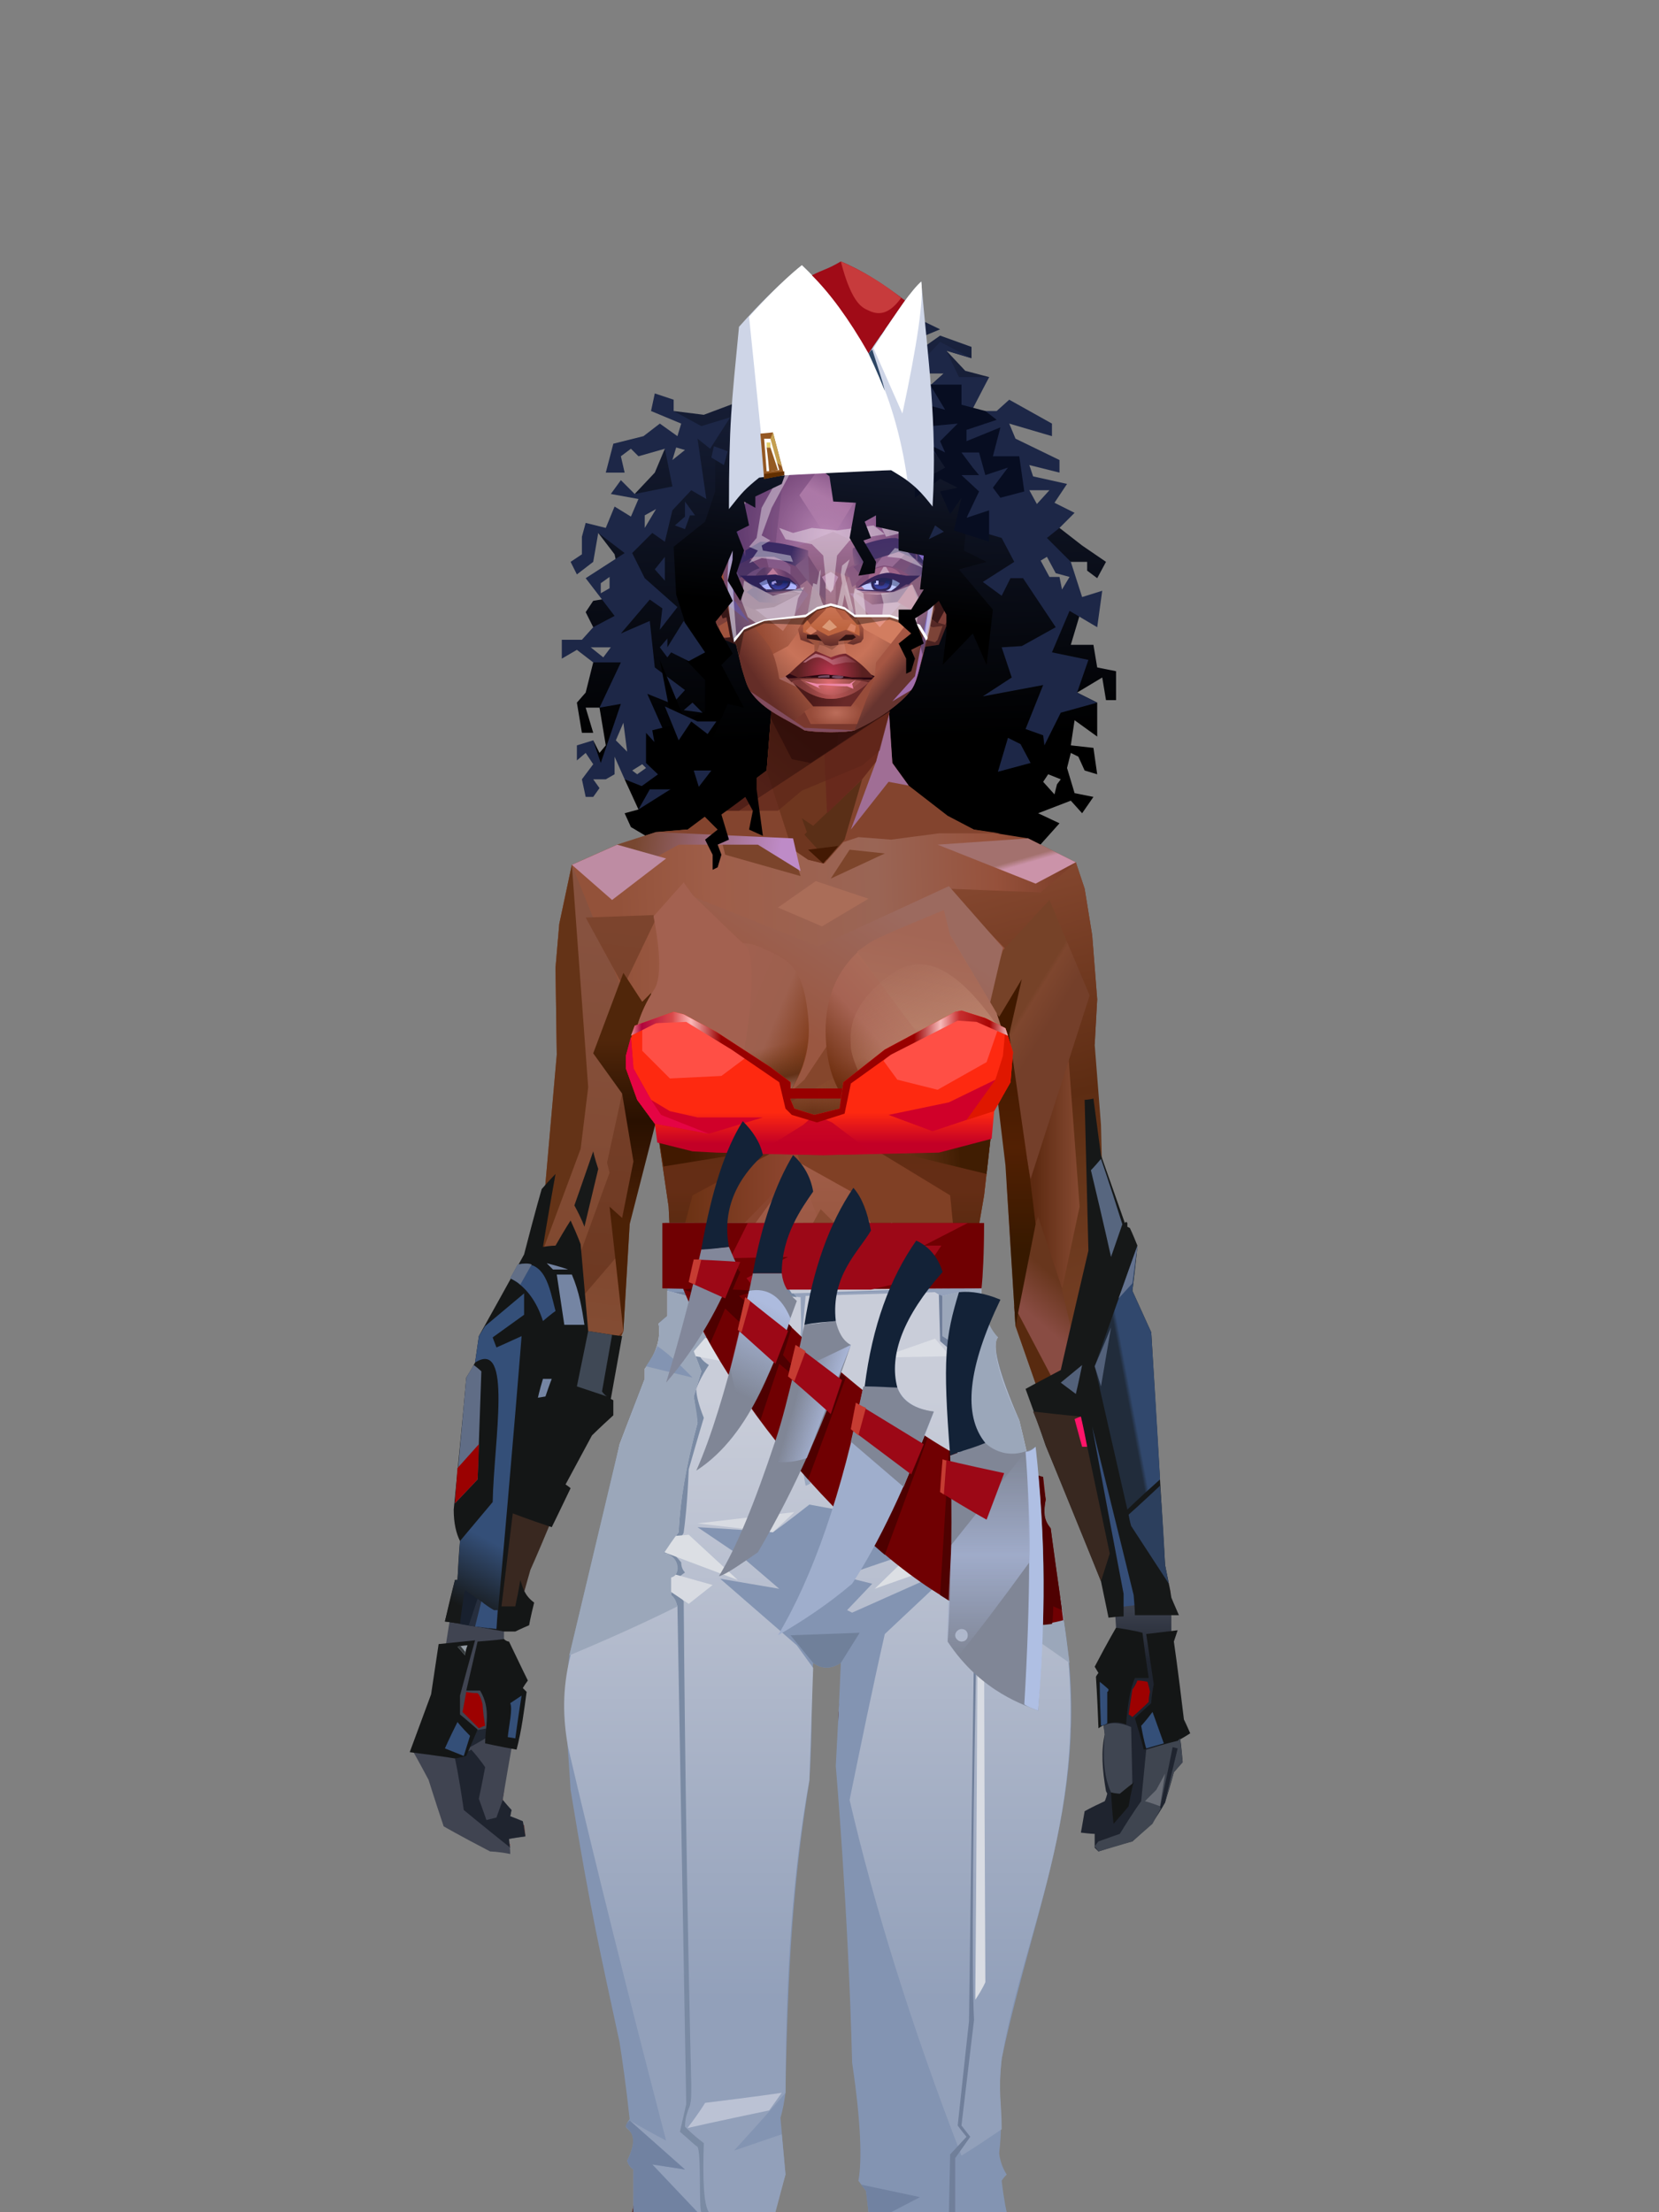 <?xml version="1.0" encoding="UTF-8"?>
<svg xmlns="http://www.w3.org/2000/svg" xmlns:xlink="http://www.w3.org/1999/xlink" width="1320px" height="1760px" viewBox="0 0 1320 1760" version="1.1">
<rect x="0" y="0" width="1320" height="1760" fill="#808080" stroke="none"/>
<defs>




</defs>

<defs>
<linearGradient x1="46%" y1="-4%" x2="48%" y2="80%" id="id-female-5_7_long_fro_back-0">
<stop stop-color="#1d2747" offset="0%">
</stop>
<stop stop-color="#000000" offset="100%">
</stop>
</linearGradient>
</defs>
<path d="M 635 243 L 628 259 L 640 254 L 655 259 L 685 250 L 719 248 L 748 262 L 736 267 L 727 259 L 702 259 L 710 271 L 731 279 L 748 267 L 773 276 L 773 285 L 753 279 L 768 295 L 787 300 L 758 350 L 843 420 L 861 434 L 880 447 L 873 460 L 865 454 L 865 447 L 852 447 L 822 434 L 811 447 L 861 483 L 852 513 L 870 513 L 873 531 L 888 534 L 888 557 L 880 557 L 877 539 L 857 551 L 873 559 L 873 586 L 855 573 L 852 593 L 870 595 L 873 616 L 863 613 L 858 602 L 852 599 L 849 611 L 855 631 L 870 634 L 861 647 L 852 637 L 826 647 L 843 655 L 826 674 L 529 674 L 502 658 L 497 647 L 508 644 L 497 620 L 517 615 L 496 572 L 488 583 L 489 602 L 476 613 L 472 589 L 477 599 L 482 593 L 477 563 L 466 563 L 472 583 L 463 583 L 459 559 L 466 551 L 472 527 L 516 519 L 515 498 L 492 507 L 472 499 L 466 487 L 472 478 L 496 474 L 489 441 L 476 424 L 515 424 L 532 396 L 505 393 L 521 376 L 529 357 L 542 383 L 553 345 L 536 327 L 560 330 L 592 318 L 592 295 L 609 279 L 604 267 L 617 271 L 624 243 L 635 243 Z M 834 616 L 830 622 L 839 632 L 841 624 L 844 620 L 834 616 Z M 751 297 L 730 297 L 741 306 L 751 297 Z M 701 266 L 689 272 L 678 272 L 687 278 L 701 275 L 701 266 Z" fill="url(#id-female-5_7_long_fro_back-0)" id="id-female-5_7_long_fro_back-1">
</path>
<defs>
<linearGradient x1="100%" y1="46%" x2="12%" y2="47%" id="id-female-6.6_base_2-0">
<stop stop-color="#723722" offset="0%">
</stop>
<stop stop-color="#96513b" offset="21%">
</stop>
<stop stop-color="#9a6555" offset="46%">
</stop>
<stop stop-color="#9f5e49" offset="80%">
</stop>
<stop stop-color="#93523a" offset="100%">
</stop>
</linearGradient>
<linearGradient x1="53%" y1="81%" x2="50%" y2="21%" id="id-female-6.6_base_2-1">
<stop stop-color="#7b3f37" offset="0%">
</stop>
<stop stop-color="#7d4538" offset="24%">
</stop>
<stop stop-color="#834b33" offset="100%">
</stop>
</linearGradient>
<linearGradient x1="52%" y1="-4%" x2="46%" y2="70%" id="id-female-6.6_base_2-2">
<stop stop-color="#834239" offset="0%">
</stop>
<stop stop-color="#5c3029" offset="100%">
</stop>
</linearGradient>
<linearGradient x1="46%" y1="43%" x2="15%" y2="43%" id="id-female-6.6_base_2-3">
<stop stop-color="#924833" offset="0%">
</stop>
<stop stop-color="#683011" offset="100%">
</stop>
</linearGradient>
<linearGradient x1="54%" y1="37%" x2="12%" y2="72%" id="id-female-6.6_base_2-4">
<stop stop-color="#1e0404" offset="0%">
</stop>
<stop stop-color="#34100e" offset="100%">
</stop>
</linearGradient>
<linearGradient x1="40%" y1="14%" x2="61%" y2="85%" id="id-female-6.6_base_2-5">
<stop stop-color="#461a1f" offset="0%">
</stop>
<stop stop-color="#5b2f2c" offset="100%">
</stop>
</linearGradient>
<linearGradient x1="27%" y1="47%" x2="91%" y2="49%" id="id-female-6.6_base_2-6">
<stop stop-color="#784730" offset="0%">
</stop>
<stop stop-color="#be8bc7" offset="100%">
</stop>
</linearGradient>
<linearGradient x1="47%" y1="60%" x2="49%" y2="79%" id="id-female-6.6_base_2-7">
<stop stop-color="#7f4235" offset="0%">
</stop>
<stop stop-color="#894241" offset="60%">
</stop>
<stop stop-color="#9b595a" offset="100%">
</stop>
</linearGradient>
<linearGradient x1="29%" y1="56%" x2="69%" y2="53%" id="id-female-6.6_base_2-8">
<stop stop-color="#804733" offset="0%">
</stop>
<stop stop-color="#743a2c" offset="8%">
</stop>
<stop stop-color="#7c3d34" offset="18%">
</stop>
<stop stop-color="#5d2920" offset="38%">
</stop>
<stop stop-color="#5b2725" offset="65%">
</stop>
<stop stop-color="#7e4037" offset="81%">
</stop>
<stop stop-color="#4c1b1f" offset="100%">
</stop>
</linearGradient>
<linearGradient x1="47%" y1="45%" x2="54%" y2="46%" id="id-female-6.6_base_2-9">
<stop stop-color="#7a3932" offset="0%">
</stop>
<stop stop-color="#763b2f" offset="62%">
</stop>
<stop stop-color="#5f2c1f" offset="77%">
</stop>
<stop stop-color="#794634" offset="100%">
</stop>
</linearGradient>
<linearGradient x1="51%" y1="7%" x2="50%" y2="100%" id="id-female-6.6_base_2-10">
<stop stop-color="#763d2d" offset="0%">
</stop>
<stop stop-color="#914e49" offset="75%">
</stop>
<stop stop-color="#7b3c3b" offset="100%">
</stop>
</linearGradient>
<linearGradient x1="51%" y1="11%" x2="49%" y2="93%" id="id-female-6.6_base_2-11">
<stop stop-color="#87523f" offset="0%">
</stop>
<stop stop-color="#80482f" offset="73%">
</stop>
<stop stop-color="#865037" offset="100%">
</stop>
</linearGradient>
<linearGradient x1="51%" y1="-5%" x2="48%" y2="96%" id="id-female-6.6_base_2-12">
<stop stop-color="#7d452e" offset="0%">
</stop>
<stop stop-color="#6c3821" offset="100%">
</stop>
</linearGradient>
<linearGradient x1="50%" y1="19%" x2="50%" y2="69%" id="id-female-6.6_base_2-13">
<stop stop-color="#50260a" offset="0%">
</stop>
<stop stop-color="#291000" offset="45%">
</stop>
<stop stop-color="#4c2106" offset="100%">
</stop>
</linearGradient>
<linearGradient x1="46%" y1="74%" x2="39%" y2="35%" id="id-female-6.6_base_2-14">
<stop stop-color="#492117" offset="0%">
</stop>
<stop stop-color="#64311e" offset="51%">
</stop>
<stop stop-color="#713121" offset="100%">
</stop>
</linearGradient>
<linearGradient x1="46%" y1="16%" x2="49%" y2="82%" id="id-female-6.6_base_2-15">
<stop stop-color="#512416" offset="0%" stop-opacity="0.186">
</stop>
<stop stop-color="#482015" offset="100%">
</stop>
</linearGradient>
<linearGradient x1="41%" y1="19%" x2="50%" y2="100%" id="id-female-6.6_base_2-16">
<stop stop-color="#5b2725" offset="0%">
</stop>
<stop stop-color="#50260a" offset="100%">
</stop>
</linearGradient>
<linearGradient x1="50%" y1="31%" x2="45%" y2="50%" id="id-female-6.6_base_2-17">
<stop stop-color="#68361d" offset="0%">
</stop>
<stop stop-color="#894c43" offset="100%">
</stop>
</linearGradient>
<linearGradient x1="51%" y1="22%" x2="50%" y2="100%" id="id-female-6.6_base_2-18">
<stop stop-color="#5d2126" offset="0%">
</stop>
<stop stop-color="#4f1c21" offset="100%">
</stop>
</linearGradient>
<linearGradient x1="49%" y1="0%" x2="50%" y2="100%" id="id-female-6.6_base_2-19">
<stop stop-color="#7a3f2e" offset="0%">
</stop>
<stop stop-color="#793f35" offset="100%">
</stop>
</linearGradient>
<linearGradient x1="44%" y1="15%" x2="50%" y2="100%" id="id-female-6.6_base_2-20">
<stop stop-color="#5b2c1f" offset="0%">
</stop>
<stop stop-color="#50281d" offset="100%">
</stop>
</linearGradient>
<linearGradient x1="52%" y1="21%" x2="49%" y2="83%" id="id-female-6.6_base_2-21">
<stop stop-color="#7f4534" offset="0%">
</stop>
<stop stop-color="#975549" offset="48%">
</stop>
<stop stop-color="#83453f" offset="100%">
</stop>
</linearGradient>
<linearGradient x1="85%" y1="60%" x2="15%" y2="60%" id="id-female-6.6_base_2-22">
<stop stop-color="#864a32" offset="0%">
</stop>
<stop stop-color="#5d2a11" offset="100%">
</stop>
</linearGradient>
<linearGradient x1="48%" y1="-20%" x2="59%" y2="91%" id="id-female-6.6_base_2-23">
<stop stop-color="#96533c" offset="0%">
</stop>
<stop stop-color="#5d2c12" offset="60%">
</stop>
<stop stop-color="#643418" offset="72%">
</stop>
<stop stop-color="#743e24" offset="100%">
</stop>
</linearGradient>
<linearGradient x1="55%" y1="48%" x2="46%" y2="33%" id="id-female-6.6_base_2-24">
<stop stop-color="#743f2a" offset="0%">
</stop>
<stop stop-color="#7e462e" offset="86%">
</stop>
<stop stop-color="#764228" offset="100%">
</stop>
</linearGradient>
<linearGradient x1="50%" y1="19%" x2="50%" y2="78%" id="id-female-6.6_base_2-25">
<stop stop-color="#401900" offset="0%">
</stop>
<stop stop-color="#522003" offset="50%">
</stop>
<stop stop-color="#371900" offset="100%">
</stop>
</linearGradient>
<linearGradient x1="50%" y1="10%" x2="50%" y2="43%" id="id-female-6.6_base_2-26">
<stop stop-color="#85462c" offset="0%">
</stop>
<stop stop-color="#602c13" offset="15%">
</stop>
<stop stop-color="#652d15" offset="68%">
</stop>
<stop stop-color="#592a10" offset="100%">
</stop>
</linearGradient>
<linearGradient x1="89%" y1="50%" x2="9%" y2="52%" id="id-female-6.6_base_2-27">
<stop stop-color="#401d02" offset="0%">
</stop>
<stop stop-color="#995734" offset="53%" stop-opacity="0.199">
</stop>
<stop stop-color="#5a2a10" offset="75%">
</stop>
<stop stop-color="#411900" offset="100%">
</stop>
</linearGradient>
<linearGradient x1="44%" y1="70%" x2="86%" y2="30%" id="id-female-6.6_base_2-28">
<stop stop-color="#9a5741" offset="0%">
</stop>
<stop stop-color="#9c6a5f" offset="100%">
</stop>
</linearGradient>
<linearGradient x1="19%" y1="86%" x2="73%" y2="32%" id="id-female-6.6_base_2-29">
<stop stop-color="#703010" offset="0%">
</stop>
<stop stop-color="#a66353" offset="40%">
</stop>
<stop stop-color="#ae745f" offset="100%">
</stop>
</linearGradient>
<linearGradient x1="35%" y1="94%" x2="47%" y2="12%" id="id-female-6.6_base_2-30">
<stop stop-color="#723c23" offset="0%">
</stop>
<stop stop-color="#966556" offset="40%">
</stop>
<stop stop-color="#ac715d" offset="46%">
</stop>
<stop stop-color="#a36655" offset="100%">
</stop>
</linearGradient>
<linearGradient x1="50%" y1="54%" x2="27%" y2="9%" id="id-female-6.6_base_2-31">
<stop stop-color="#ddab90" offset="0%">
</stop>
<stop stop-color="#ddab90" offset="100%" stop-opacity="0.078">
</stop>
</linearGradient>
<linearGradient x1="20%" y1="36%" x2="93%" y2="69%" id="id-female-6.6_base_2-32">
<stop stop-color="#a36150" offset="0%">
</stop>
<stop stop-color="#9d604e" offset="70%">
</stop>
<stop stop-color="#803a19" offset="100%">
</stop>
</linearGradient>
<linearGradient x1="36%" y1="84%" x2="25%" y2="44%" id="id-female-6.6_base_2-33">
<stop stop-color="#663d38" offset="0%" stop-opacity="0.509">
</stop>
<stop stop-color="#57260a" offset="35%" stop-opacity="0.675">
</stop>
<stop stop-color="#763217" offset="100%" stop-opacity="0">
</stop>
</linearGradient>
<linearGradient x1="63%" y1="95%" x2="43%" y2="20%" id="id-female-6.6_base_2-34">
<stop stop-color="#7c3c2b" offset="0%">
</stop>
<stop stop-color="#8a4b32" offset="46%">
</stop>
<stop stop-color="#88452f" offset="100%">
</stop>
</linearGradient>
<linearGradient x1="40%" y1="0%" x2="50%" y2="86%" id="id-female-6.6_base_2-35">
<stop stop-color="#804025" offset="0%">
</stop>
<stop stop-color="#955542" offset="100%">
</stop>
</linearGradient>
<linearGradient x1="50%" y1="0%" x2="50%" y2="92%" id="id-female-6.6_base_2-36">
<stop stop-color="#b56f5e" offset="0%">
</stop>
<stop stop-color="#8b4e35" offset="100%">
</stop>
</linearGradient>
<linearGradient x1="33%" y1="79%" x2="21%" y2="44%" id="id-female-6.6_base_2-37">
<stop stop-color="#936354" offset="0%">
</stop>
<stop stop-color="#633117" offset="28%">
</stop>
<stop stop-color="#763c17" offset="100%" stop-opacity="0">
</stop>
</linearGradient>
<linearGradient x1="4%" y1="47%" x2="92%" y2="45%" id="id-female-6.6_base_2-38">
<stop stop-color="#391108" offset="0%">
</stop>
<stop stop-color="#501a0f" offset="17%" stop-opacity="0.753">
</stop>
<stop stop-color="#6b3127" offset="48%" stop-opacity="0.386">
</stop>
<stop stop-color="#4a1c15" offset="78%" stop-opacity="0.762">
</stop>
<stop stop-color="#411610" offset="100%">
</stop>
</linearGradient>
<linearGradient x1="60%" y1="45%" x2="67%" y2="53%" id="id-female-6.6_base_2-39">
<stop stop-color="#a3716e" offset="0%">
</stop>
<stop stop-color="#cb93a9" offset="100%">
</stop>
</linearGradient>
<linearGradient x1="48%" y1="15%" x2="54%" y2="81%" id="id-female-6.6_base_2-40">
<stop stop-color="#8c4a35" offset="0%">
</stop>
<stop stop-color="#965850" offset="100%">
</stop>
</linearGradient>
<linearGradient x1="47%" y1="44%" x2="50%" y2="61%" id="id-female-6.6_base_2-41">
<stop stop-color="#3e0d06" offset="0%" stop-opacity="0.175">
</stop>
<stop stop-color="#33100b" offset="100%">
</stop>
</linearGradient>
<linearGradient x1="26%" y1="-7%" x2="50%" y2="96%" id="id-female-6.6_base_2-42">
<stop stop-color="#37373f" offset="0%">
</stop>
<stop stop-color="#19191d" offset="100%">
</stop>
</linearGradient>
<linearGradient x1="50%" y1="12%" x2="59%" y2="82%" id="id-female-6.6_base_2-43">
<stop stop-color="#252525" offset="0%">
</stop>
<stop stop-color="#101010" offset="100%">
</stop>
</linearGradient>
<linearGradient x1="25%" y1="-16%" x2="50%" y2="98%" id="id-female-6.6_base_2-44">
<stop stop-color="#37373f" offset="0%">
</stop>
<stop stop-color="#19191d" offset="100%">
</stop>
</linearGradient>
<linearGradient x1="75%" y1="39%" x2="50%" y2="93%" id="id-female-6.6_base_2-45">
<stop stop-color="#252525" offset="0%">
</stop>
<stop stop-color="#000000" offset="100%">
</stop>
</linearGradient>
</defs>
<g transform="translate(334,549)" id="id-female-6.6_base_2-46">
<polygon points="561 754 565 871 565 881 537 893 533 897 535 901 532 909 543 910 597 864" fill="#451f04" id="id-female-6.6_base_2-47">
</polygon>
<polygon points="537 282 539 246 535 195 529 158 522 137 484 118 440 111 212 111 188 113 157 123 121 139 111 186 108 221 109 290" fill="url(#id-female-6.6_base_2-0)" id="id-female-6.6_base_2-47">
</polygon>
<polygon points="467 393 474 506 503 589 537 672 556 728 561 754 546 794 552 851 551 861 552 874 556 885 567 882 568 866 570 860 570 843 571 834 576 843 576 859 579 864 573 874 571 884 544 903 541 916 582 901 597 864 607 852 600 821 597 716 589 695 582 655 569 523 544 425" fill="url(#id-female-6.6_base_2-1)" id="id-female-6.6_base_2-47">
</polygon>
<polygon points="546 794 552 851 551 861 552 874 556 885 567 882 568 866 570 860 570 843 571 834 576 843 576 859 579 864 573 874 571 884 544 903 541 916 582 901 597 864 583 871 588 855 573 815 561 823" fill="url(#id-female-6.6_base_2-2)" id="id-female-6.6_base_2-47">
</polygon>
<polygon points="552 851 551 861 552 874 556 887 567 884 568 866 570 860 558 860" fill="#552b28" id="id-female-6.6_base_2-47">
</polygon>
<polygon points="544 906 541 916 582 901 571 889" fill="#512926" id="id-female-6.6_base_2-47">
</polygon>
<polygon points="561 754 548 789 566 819 586 806" fill="#66342d" id="id-female-6.6_base_2-47">
</polygon>
<polygon points="486 648 477 599 453 529 440 504 437 490 439 460 449 402 456 340 188 343 198 411 202 493 162 596 153 638 266 693 319 721 386 693" fill="url(#id-female-6.6_base_2-3)" id="id-female-6.6_base_2-47">
</polygon>
<polygon points="486 648 477 599 453 529 440 504 437 490 439 460 449 402 456 340 296 353 376 634" fill="#804025" id="id-female-6.6_base_2-47">
</polygon>
<g transform="translate(188,0)" id="id-female-6.6_base_2-56">
<polygon points="274 114 253 111 232 100 201 76 188 58 184 1 93 1 88 64 25 111 1 113 103 123 121 135 134 138 149 121 161 117 187 119 225 114" fill="#83442e" id="id-female-6.6_base_2-47">
</polygon>
<polygon points="201 76 188 58 185 12 175 57 155 111 185 73" fill="#a06e95" id="id-female-6.6_base_2-47">
</polygon>
<polygon points="149 1 93 1 88 64 108 126 121 135 133 138" fill="#6e361f" id="id-female-6.6_base_2-47">
</polygon>
<polygon points="116 102 120 113 118 115 136 135 150 119 164 71 125 108" fill="#5a2f17" id="id-female-6.6_base_2-60">
</polygon>
<polygon points="121 127 133 138 145 124" fill="#431903" id="id-female-6.6_base_2-61">
</polygon>
<polygon points="136 98 164 71 175 57 186 17 134 51" fill="#68291c" id="id-female-6.6_base_2-62">
</polygon>
<polygon points="97 96 116 80 164 60 178 48 186 17 184 1 93 1 88 64 45 96" fill="#5e2519" opacity="0.654" id="id-female-6.6_base_2-47">
</polygon>
<polygon points="186 17 184 1 93 1 88 64 45 96 66 96" fill="url(#id-female-6.6_base_2-4)" opacity="0.467" id="id-female-6.6_base_2-47">
</polygon>
<polygon points="123 58 176 23 186 17 184 1 93 1 91 22 108 55" fill="#1e0404" opacity="0.434" id="id-female-6.6_base_2-47">
</polygon>
</g>
<polygon points="41 844 33 856 36 895 64 915 84 911 83 903 71 898 72 892 63 884 52 849" fill="url(#id-female-6.6_base_2-5)" id="id-female-6.6_base_2-47">
</polygon>
<polygon points="315 152 285 173 320 188 357 166" fill="#aa6d58" id="id-female-6.6_base_2-67">
</polygon>
<polygon points="327 150 370 130 342 127" fill="#7d452b" id="id-female-6.6_base_2-68">
</polygon>
<polygon points="301 142 303 148 243 131 240 119 276 119" fill="#7b442b" id="id-female-6.6_base_2-69">
</polygon>
<polygon points="159 149 206 123 269 123 303 144 297 118 188 113 157 123 121 139" fill="url(#id-female-6.6_base_2-6)" id="id-female-6.6_base_2-47">
</polygon>
<polygon points="157 123 121 139 153 167 196 134" fill="#be8ca3" id="id-female-6.6_base_2-47">
</polygon>
<polygon points="89 584 77 541 62 551 45 658 34 712 25 741 25 762 10 817 0 845 14 870 25 901 58 919 72 919 69 913 61 905 50 899 37 874 37 852 43 845 52 855 50 887 56 901 64 905 66 901 66 882 72 836 72 800 69 781 64 773 66 735 85 684 121 599 162 510" fill="url(#id-female-6.6_base_2-7)" id="id-female-6.6_base_2-47">
</polygon>
<polygon points="89 584 77 541 62 551 45 658 48 715 121 599 162 510" fill="#7a432a" id="id-female-6.6_base_2-47">
</polygon>
<polygon points="55 843 45 827 37 848 17 852 8 836 5 851 0 845 14 870 25 901 58 919 72 919 69 913 61 905 50 899 37 874 37 852 43 845 52 855 50 887 56 901 64 905 66 901 66 882 72 836" fill="#743e32" id="id-female-6.6_base_2-47">
</polygon>
<polygon points="53 882 52 892 56 901 64 905 66 901 66 882 67 876" fill="#6b362f" id="id-female-6.6_base_2-47">
</polygon>
<polygon points="25 901 58 919 72 919 62 909 37 895" fill="#6b362f" id="id-female-6.6_base_2-47">
</polygon>
<polygon points="160 467 145 488 108 578 45 777 48 797 64 773 66 735 85 684 121 599 162 510" fill="#643317" id="id-female-6.6_base_2-47">
</polygon>
<polygon points="169 1211 277 1211 282 1183 281 1150 284 1127 286 1114 285 1063 293 972 306 866 311 792 309 768 323 771 337 768 333 817 333 855 339 924 346 1008 348 1113 351 1130 353 1176 361 1211 461 1211 458 1191 456 1170 460 1133 461 1082 505 905 516 839 518 826 512 762 503 706 486 648 482 629 386 690 318 718 266 690 184 629 153 637 132 731 119 781 118 813 123 862 131 916 166 1094 176 1179" fill="url(#id-female-6.6_base_2-8)" id="id-female-6.6_base_2-47">
</polygon>
<polygon points="463 664 416 771 400 819 392 1125 359 1178 398 1204 441 1153 461 1082 505 905 516 839 518 826 515 789 490 714" fill="url(#id-female-6.6_base_2-9)" id="id-female-6.6_base_2-47">
</polygon>
<polygon points="422 1160 395 1199 365 1171 401 1149 384 1120 391 983 411 786 416 771 448 697 454 1013 445 1116 407 1149" fill="url(#id-female-6.6_base_2-10)" id="id-female-6.6_base_2-80">
</polygon>
<polygon points="121 139 111 186 108 221 109 290 96 438 89 464 69 510 89 585 162 510 167 425 162 241" fill="url(#id-female-6.6_base_2-11)" id="id-female-6.6_base_2-47">
</polygon>
<polygon points="101 466 103 488 106 510 160 447 179 359 164 232 187 184 186 179 132 181 161 234 161 321 149 376 151 384 123 461 114 466" fill="url(#id-female-6.6_base_2-12)" id="id-female-6.6_base_2-82">
</polygon>
<polygon points="96 438 89 464 69 510 51 621 101 520 96 476" fill="#82566b" id="id-female-6.6_base_2-47">
</polygon>
<polygon points="96 451 128 365 134 316 121 139 111 186 108 221 109 290 96 438" fill="#643317" id="id-female-6.6_base_2-47">
</polygon>
<polygon points="184 241 177 248 162 225 138 289 161 321 170 375 161 420 151 411 162 510 167 425 188 343" fill="url(#id-female-6.6_base_2-13)" id="id-female-6.6_base_2-47">
</polygon>
<polygon points="284 1127 286 1114 285 1063 293 972 306 866 311 792 309 768 323 771 337 768 333 817 333 855 339 924 346 1008 375 889 416 771 463 664 490 714 515 790 512 762 503 706 486 648 477 599 471 583 420 650 316 720 201 654 244 742 264 824 275 994" fill="url(#id-female-6.6_base_2-14)" id="id-female-6.6_base_2-47">
</polygon>
<polygon points="298 930 306 866 311 792 309 768 323 771 337 768 333 817 333 855 336 894 347 826 360 784 378 733 388 687 321 739 254 687 267 736 291 821" fill="url(#id-female-6.6_base_2-15)" id="id-female-6.6_base_2-47">
</polygon>
<polygon points="348 1093 348 1113 351 1130 353 1176 361 1211 461 1211 439 1155 422 1136 403 1148 429 1168 400 1202 370 1170 382 1125" fill="url(#id-female-6.6_base_2-16)" id="id-female-6.6_base_2-47">
</polygon>
<polygon points="10 855 8 836 5 851 0 845 14 870" fill="#6d342e" id="id-female-6.6_base_2-47">
</polygon>
<polygon points="520 500 516 520 544 629 474 500 490 399" fill="url(#id-female-6.6_base_2-17)" id="id-female-6.6_base_2-90">
</polygon>
<polygon points="461 1211 458 1191 456 1170 460 1133 461 1082 439 1155 450 1211" fill="url(#id-female-6.6_base_2-18)" id="id-female-6.6_base_2-47">
</polygon>
<polygon points="220 1149 259 1115 240 1063 232 973 266 819 240 713 201 661 158 650 201 784 183 925 170 1083" fill="url(#id-female-6.6_base_2-19)" id="id-female-6.6_base_2-92">
</polygon>
<polygon points="169 1211 277 1211 282 1183 281 1150 284 1127 286 1114 286 1098 226 1211 207 1211 196 1121 173 1078 150 1014 166 1094 176 1179" fill="url(#id-female-6.6_base_2-20)" id="id-female-6.6_base_2-47">
</polygon>
<polygon points="173 1078 183 924 150 1014" fill="#6b352c" id="id-female-6.6_base_2-47">
</polygon>
<polygon points="169 1211 239 1211 230 1196 204 1175 173 1150 176 1179" fill="#521e24" opacity="0.574" id="id-female-6.6_base_2-47">
</polygon>
<polygon points="221 1130 240 1097 224 1063 224 983 240 804 217 698 190 668 212 771 212 910 190 998 181 1094" fill="url(#id-female-6.6_base_2-21)" id="id-female-6.6_base_2-92">
</polygon>
<polygon points="217 795 221 692 200 667 169 658 200 737" fill="#9c5f46" id="id-female-6.6_base_2-97">
</polygon>
<polygon points="511 476 492 419 481 447 484 356 521 274 533 417" fill="url(#id-female-6.6_base_2-22)" id="id-female-6.6_base_2-98">
</polygon>
<polygon points="569 523 544 425 542 346 537 282 539 246 535 195 529 158 522 137 494 161 419 158 471 211 516 290 525 411 511 477 518 507 535 462 562 543" fill="url(#id-female-6.6_base_2-23)" id="id-female-6.6_base_2-47">
</polygon>
<polygon points="486 389 533 243 501 167 464 207 451 247 463 265" fill="url(#id-female-6.6_base_2-24)" id="id-female-6.6_base_2-100">
</polygon>
<polygon points="473 490 474 506 503 589 537 672 556 728 561 754 567 712 543 623" fill="#582a0f" id="id-female-6.6_base_2-47">
</polygon>
<polygon points="460 328 466 378 474 506 490 425 486 392 469 274 479 230 461 260 454 251" fill="url(#id-female-6.6_base_2-25)" id="id-female-6.6_base_2-47">
</polygon>
<polygon points="440 504 437 490 439 460 449 402 456 340 458 328 325 282 188 343 198 411 202 493 162 596 157 621 161 633 169 599 173 570 204 506 202 458 217 402 286 365 321 352 353 360 422 402 431 493 437 520" fill="url(#id-female-6.6_base_2-26)" id="id-female-6.6_base_2-47">
</polygon>
<polygon points="451 385 456 340 458 328 364 340 330 308 268 343 188 343 194 379 262 368 312 343 335 340 381 368" fill="url(#id-female-6.6_base_2-27)" id="id-female-6.6_base_2-47">
</polygon>
<polygon points="286 328 306 310 330 274 453 252 464 205 421 156 317 204 219 165 210 154 188 180" fill="url(#id-female-6.6_base_2-28)" id="id-female-6.6_base_2-105">
</polygon>
<path d="M 422 195 L 405 190 C 377 190 357 198 343 214 C 329 230 322 250 323 276 C 324 301 331 320 345 333 C 365 351 384 356 405 356 C 425 356 444 347 450 342 C 454 339 457 335 460 328 C 463 323 466 317 467 308 C 469 294 466 276 457 254 L 422 195 Z" fill="url(#id-female-6.6_base_2-29)" id="id-female-6.6_base_2-106">
</path>
<path d="M 422 195 L 417 175 C 386 188 366 196 358 201 C 355 203 351 206 348 208 C 348 209 381 253 448 342 C 454 338 459 332 463 324 C 469 310 469 301 469 293 C 469 287 465 275 459 257 L 422 195 Z" fill="url(#id-female-6.6_base_2-30)" id="id-female-6.6_base_2-106">
</path>
<path d="M 375 226 C 338 253 343 276 343 284 C 343 291 353 319 371 335 C 379 342 422 349 447 331 C 468 316 472 294 458 265 C 427 221 400 208 375 226 Z" fill="url(#id-female-6.6_base_2-31)" opacity="0.282" id="id-female-6.6_base_2-106">
</path>
<path d="M 272 205 C 260 199 243 200 221 209 C 187 227 169 258 168 303 C 167 319 184 342 190 346 C 197 351 212 356 239 353 C 257 351 272 344 284 333 C 303 312 312 288 309 260 C 305 217 291 214 272 205 Z" fill="url(#id-female-6.6_base_2-32)" id="id-female-6.6_base_2-109">
</path>
<path d="M 340 285 C 333 252 328 240 326 248 C 324 254 323 263 323 276 C 324 301 331 320 345 333 C 365 351 382 356 404 356 C 425 356 444 347 450 342 C 456 337 465 325 468 308 C 472 290 465 276 463 268 C 461 263 460 259 458 255 L 442 290 L 399 304 L 366 300 L 340 285 Z" fill="url(#id-female-6.6_base_2-33)" id="id-female-6.6_base_2-106">
</path>
<path d="M 153 637 L 149 654 L 132 731 L 130 739 C 133 730 135 723 137 718 C 140 709 147 691 149 680 C 151 671 155 655 161 633 L 172 570 L 162 596 L 153 637 Z" fill="#7d362e" id="id-female-6.6_base_2-47">
</path>
<path d="M 259 203 C 254 199 240 185 217 163 L 210 153 L 186 180 C 192 211 192 231 186 239 C 175 256 168 277 168 303 C 168 324 190 352 239 344 C 252 342 274 217 259 203 Z" fill="#a36150" id="id-female-6.6_base_2-109">
</path>
<polygon points="175 565 203 550 234 558 241 520 203 455 203 507" fill="#5e2d13" id="id-female-6.6_base_2-113">
</polygon>
<polygon points="241 442 241 518 229 556 233 629 266 657 316 707 381 659 395 629 364 504 350 504 301 380" fill="url(#id-female-6.6_base_2-34)" id="id-female-6.6_base_2-114">
</polygon>
<polygon points="432 626 427 589 407 518 414 505 450 568 470 618" fill="url(#id-female-6.6_base_2-35)" id="id-female-6.6_base_2-115">
</polygon>
<polygon points="302 376 254 442 254 546 302 590 364 568 364 504 350 504 376 454 345 400" fill="url(#id-female-6.6_base_2-36)" opacity="0.599" id="id-female-6.6_base_2-114">
</polygon>
<polygon points="317 480 342 436 319 413 300 447" fill="#874a31" id="id-female-6.6_base_2-117">
</polygon>
<polygon points="304 541 318 507 329 541 314 549" fill="#774029" id="id-female-6.6_base_2-118">
</polygon>
<polygon points="306 543 316 578 329 541" fill="#935f42" id="id-female-6.6_base_2-119">
</polygon>
<path d="M 178 333 C 179 334 180 336 182 338 C 184 342 186 343 189 346 C 190 347 197 351 206 353 C 215 354 226 355 239 353 C 257 351 272 344 284 333 C 293 322 299 313 302 305 C 304 301 307 293 309 277 C 310 274 310 268 309 260 L 228 277 L 207 295 L 178 333 Z" fill="url(#id-female-6.6_base_2-37)" id="id-female-6.6_base_2-109">
</path>
<polygon points="306 543 308 550 324 556 329 541" fill="#9e7261" id="id-female-6.6_base_2-119">
</polygon>
<polygon points="308 543 318 525 323 542 314 548" fill="#3c1e03" id="id-female-6.6_base_2-122">
</polygon>
<polygon points="152 641 162 596 176 561 185 617 214 602 246 628 323 690 404 628 423 605 454 605 470 577 477 599 482 629 388 689 337 768 323 771 309 768 259 688 175 639 142 688" fill="url(#id-female-6.6_base_2-38)" opacity="0.442" id="id-female-6.6_base_2-123">
</polygon>
<polygon points="490 154 522 137 484 118 412 123" fill="url(#id-female-6.6_base_2-39)" id="id-female-6.6_base_2-47">
</polygon>
<polygon points="573 785 588 829 602 858 607 852 600 821 597 716 576 763" fill="#8e4d48" id="id-female-6.6_base_2-47">
</polygon>
<polygon points="574 722 589 695 582 655 533 542" fill="url(#id-female-6.6_base_2-40)" id="id-female-6.6_base_2-47">
</polygon>
<polygon points="172 640 241 690 309 768 323 771 338 768 395 706 469 661 404 650 313 706 217 629" fill="url(#id-female-6.6_base_2-41)" opacity="0.571" id="id-female-6.6_base_2-127">
</polygon>
<g transform="translate(188,270)" id="id-female-6.6_base_2-128">
<polygon points="207 13 207 10 217 2 220 2 239 21 258 39 260 42 250 51 246 52 226 33" fill="url(#id-female-6.6_base_2-42)" id="id-female-6.6_base_2-129">
</polygon>
<polygon points="208 40 218 50 222 50 240 33 257 13 257 9 247 0 244 1 230 19 209 36" fill="url(#id-female-6.6_base_2-43)" id="id-female-6.6_base_2-130">
</polygon>
<polygon points="1 13 1 10 10 2 15 2 32 21 50 39 52 42 42 52 38 52 19 33" fill="url(#id-female-6.6_base_2-44)" id="id-female-6.6_base_2-129">
</polygon>
<polygon points="0 43 10 53 14 53 33 35 50 15 50 11 40 3 36 4 19 23 1 39" fill="url(#id-female-6.6_base_2-45)" id="id-female-6.6_base_2-130">
</polygon>
</g>
</g>
<defs>
<linearGradient x1="50%" y1="0%" x2="50%" y2="85%" id="id-female-6.8_face_2-0">
<stop stop-color="#874639" offset="0%">
</stop>
<stop stop-color="#4d2322" offset="100%">
</stop>
</linearGradient>
<radialGradient cx="50%" cy="55%" r="91%" id="id-female-6.8_face_2-1" fx="50%" fy="55%" gradientTransform="translate(0.5,0.55) scale(1,0.697) rotate(-90) scale(1,0.712) translate(-0.5,-0.55)">
<stop stop-color="#a3513a" offset="0%">
</stop>
<stop stop-color="#c87359" offset="39%">
</stop>
<stop stop-color="#291013" offset="100%">
</stop>
</radialGradient>
<linearGradient x1="11%" y1="60%" x2="57%" y2="52%" id="id-female-6.8_face_2-2">
<stop stop-color="#944831" offset="0%">
</stop>
<stop stop-color="#b46750" offset="48%">
</stop>
<stop stop-color="#d27d60" offset="100%">
</stop>
</linearGradient>
<linearGradient x1="46%" y1="46%" x2="22%" y2="61%" id="id-female-6.8_face_2-3">
<stop stop-color="#a0543d" offset="0%">
</stop>
<stop stop-color="#642d27" offset="100%">
</stop>
</linearGradient>
<linearGradient x1="48%" y1="50%" x2="57%" y2="65%" id="id-female-6.8_face_2-4">
<stop stop-color="#a55643" offset="0%">
</stop>
<stop stop-color="#66342f" offset="100%">
</stop>
</linearGradient>
<linearGradient x1="100%" y1="38%" x2="17%" y2="50%" id="id-female-6.8_face_2-5">
<stop stop-color="#cb7b65" offset="0%">
</stop>
<stop stop-color="#ae6452" offset="100%">
</stop>
</linearGradient>
<linearGradient x1="47%" y1="27%" x2="48%" y2="50%" id="id-female-6.8_face_2-6">
<stop stop-color="#532d32" offset="0%">
</stop>
<stop stop-color="#794968" offset="100%">
</stop>
</linearGradient>
<radialGradient cx="47%" cy="70%" r="97%" id="id-female-6.8_face_2-7" fx="47%" fy="70%" gradientTransform="translate(0.467,0.7) scale(0.592,1) rotate(-93) translate(-0.467,-0.7)">
<stop stop-color="#d17f6c" offset="0%">
</stop>
<stop stop-color="#622923" offset="100%">
</stop>
</radialGradient>
<linearGradient x1="42%" y1="43%" x2="61%" y2="33%" id="id-female-6.8_face_2-8">
<stop stop-color="#783a36" offset="0%">
</stop>
<stop stop-color="#632f2b" offset="100%">
</stop>
</linearGradient>
<radialGradient cx="45%" cy="79%" r="81%" id="id-female-6.8_face_2-9" fx="45%" fy="79%" gradientTransform="translate(0.447,0.79) scale(0.833,1) rotate(-90) scale(1,1) translate(-0.447,-0.79)">
<stop stop-color="#f2a292" offset="0%">
</stop>
<stop stop-color="#93483d" offset="100%">
</stop>
</radialGradient>
<linearGradient x1="58%" y1="0%" x2="20%" y2="89%" id="id-female-6.8_face_2-10">
<stop stop-color="#d48072" offset="0%" stop-opacity="0">
</stop>
<stop stop-color="#e49281" offset="46%">
</stop>
<stop stop-color="#f2a38f" offset="100%" stop-opacity="0.432">
</stop>
</linearGradient>
<linearGradient x1="52%" y1="22%" x2="50%" y2="16%" id="id-female-6.8_face_2-11">
<stop stop-color="#a06daa" offset="0%">
</stop>
<stop stop-color="#a471b2" offset="100%" stop-opacity="0.398">
</stop>
</linearGradient>
<radialGradient cx="45%" cy="76%" r="54%" id="id-female-6.8_face_2-12" fx="45%" fy="76%" gradientTransform="translate(0.455,0.761) scale(0.673,1) scale(1,0.612) translate(-0.455,-0.761)">
<stop stop-color="#bc6d5a" offset="0%">
</stop>
<stop stop-color="#974c3a" offset="100%">
</stop>
</radialGradient>
<linearGradient x1="50%" y1="0%" x2="50%" y2="73%" id="id-female-6.8_face_2-13">
<stop stop-color="#d88873" offset="0%">
</stop>
<stop stop-color="#b4624d" offset="100%">
</stop>
</linearGradient>
<linearGradient x1="25%" y1="52%" x2="67%" y2="55%" id="id-female-6.8_face_2-14">
<stop stop-color="#d37b62" offset="0%">
</stop>
<stop stop-color="#843c39" offset="100%">
</stop>
</linearGradient>
<linearGradient x1="71%" y1="52%" x2="18%" y2="50%" id="id-female-6.8_face_2-15">
<stop stop-color="#994d39" offset="0%">
</stop>
<stop stop-color="#5e2c26" offset="100%">
</stop>
</linearGradient>
<linearGradient x1="94%" y1="63%" x2="50%" y2="63%" id="id-female-6.8_face_2-16">
<stop stop-color="#6f3d40" offset="0%">
</stop>
<stop stop-color="#ad594c" offset="100%">
</stop>
</linearGradient>
<linearGradient x1="50%" y1="0%" x2="50%" y2="84%" id="id-female-6.8_face_2-17">
<stop stop-color="#0b071e" offset="0%">
</stop>
<stop stop-color="#3c2f7b" offset="100%">
</stop>
</linearGradient>
<linearGradient x1="75%" y1="46%" x2="36%" y2="49%" id="id-female-6.8_face_2-18">
<stop stop-color="#772f2b" offset="0%">
</stop>
<stop stop-color="#b35849" offset="46%">
</stop>
<stop stop-color="#693027" offset="100%">
</stop>
</linearGradient>
<linearGradient x1="50%" y1="0%" x2="50%" y2="84%" id="id-female-6.8_face_2-19">
<stop stop-color="#0b071e" offset="0%">
</stop>
<stop stop-color="#3c2f7b" offset="100%">
</stop>
</linearGradient>
<linearGradient x1="28%" y1="50%" x2="72%" y2="55%" id="id-female-6.8_face_2-20">
<stop stop-color="#4c1a19" offset="0%">
</stop>
<stop stop-color="#692928" offset="100%">
</stop>
</linearGradient>
<radialGradient cx="50%" cy="28%" r="98%" id="id-female-6.8_face_2-21" fx="50%" fy="28%" gradientTransform="translate(0.5,0.278) scale(0.259,1) rotate(90) scale(1,1) translate(-0.5,-0.278)">
<stop stop-color="#df6c71" offset="0%">
</stop>
<stop stop-color="#9f504c" offset="100%">
</stop>
</radialGradient>
<linearGradient x1="13%" y1="50%" x2="90%" y2="50%" id="id-female-6.8_face_2-22">
<stop stop-color="#682929" offset="0%">
</stop>
<stop stop-color="#b85454" offset="54%">
</stop>
<stop stop-color="#833a38" offset="100%">
</stop>
</linearGradient>
<radialGradient cx="48%" cy="82%" r="121%" id="id-female-6.8_face_2-23" fx="48%" fy="82%" gradientTransform="translate(0.483,0.816) scale(0.316,1) rotate(-95) translate(-0.483,-0.816)">
<stop stop-color="#ba354f" offset="0%">
</stop>
<stop stop-color="#592020" offset="100%">
</stop>
</radialGradient>
<linearGradient x1="32%" y1="49%" x2="112%" y2="53%" id="id-female-6.8_face_2-24">
<stop stop-color="#f6b8cb" offset="0%">
</stop>
<stop stop-color="#78272f" offset="100%">
</stop>
</linearGradient>
<linearGradient x1="50%" y1="0%" x2="50%" y2="100%" id="id-female-6.8_face_2-25">
<stop stop-color="#693c4e" offset="0%">
</stop>
<stop stop-color="#7a5771" offset="100%">
</stop>
</linearGradient>
<linearGradient x1="50%" y1="0%" x2="50%" y2="100%" id="id-female-6.8_face_2-26">
<stop stop-color="#693c4e" offset="0%">
</stop>
<stop stop-color="#7a5771" offset="100%">
</stop>
</linearGradient>
<linearGradient x1="-8%" y1="57%" x2="25%" y2="53%" id="id-female-6.8_face_2-27">
<stop stop-color="#c06e59" offset="0%">
</stop>
<stop stop-color="#4c2426" offset="100%">
</stop>
</linearGradient>
<linearGradient x1="106%" y1="53%" x2="76%" y2="50%" id="id-female-6.8_face_2-28">
<stop stop-color="#c06f5a" offset="0%">
</stop>
<stop stop-color="#401f21" offset="100%">
</stop>
</linearGradient>
<linearGradient x1="81%" y1="45%" x2="17%" y2="63%" id="id-female-6.8_face_2-29">
<stop stop-color="#c86c4d" offset="0%">
</stop>
<stop stop-color="#90452f" offset="100%">
</stop>
</linearGradient>
<linearGradient x1="50%" y1="14%" x2="50%" y2="87%" id="id-female-6.8_face_2-30">
<stop stop-color="#d37e62" offset="0%">
</stop>
<stop stop-color="#be6540" offset="100%">
</stop>
</linearGradient>
<linearGradient x1="50%" y1="29%" x2="50%" y2="100%" id="id-female-6.8_face_2-31">
<stop stop-color="#a4543f" offset="0%">
</stop>
<stop stop-color="#602b28" offset="100%">
</stop>
</linearGradient>
</defs>
<g transform="translate(561,332)" id="id-female-6.8_face_2-32">
<g transform="translate(172,115)" id="id-female-6.8_face_2-33">
<polygon points="14 1 18 0 25 8 27 21 24 41 14 66 0 68" fill="url(#id-female-6.8_face_2-0)" id="id-female-6.8_face_2-34">
</polygon>
<polygon points="12 48 19 50 23 42 26 24 20 12 12 22" fill="#7d3f38" id="id-female-6.8_face_2-35">
</polygon>
<polygon points="11 21 17 10 20 5 24 7 26 24 20 36 18 31 20 16 9 29" fill="#632a21" id="id-female-6.8_face_2-36">
</polygon>
<polygon points="10 28 11 38 8 45 13 49 19 38 13 24" fill="#381717" id="id-female-6.8_face_2-37">
</polygon>
<polygon points="12 18 17 17 18 9" fill="#381717" id="id-female-6.8_face_2-38">
</polygon>
<polygon points="17 51 9 52 7 51 4 62 11 64 13 62" fill="#7c4337" id="id-female-6.8_face_2-39">
</polygon>
</g>
<g transform="translate(0,113)" id="id-female-6.8_face_2-40">
<polygon points="13 0 5 0 0 13 4 36 13 63 25 67" fill="#9b4d38" id="id-female-6.8_face_2-41">
</polygon>
<polygon points="5 9 0 13 4 36 13 63 25 67 13 24" fill="#7d3f38" id="id-female-6.8_face_2-41">
</polygon>
<polygon points="18 46 14 47 7 32 11 26 4 9 6 5 16 20 17 29" fill="#632a21" id="id-female-6.8_face_2-43">
</polygon>
<polygon points="13 62 20 62 18 49 11 53" fill="#a0533d" id="id-female-6.8_face_2-44">
</polygon>
<polygon points="25 68 13 63 20 62 17 46 14 47 13 44 14 29 17 26 14 22 10 19 10 11 17 20" fill="#381717" id="id-female-6.8_face_2-45">
</polygon>
<polygon points="13 9 4 3 5 0 12 0" fill="#c26e60" id="id-female-6.8_face_2-46">
</polygon>
</g>
<path d="M 29 199 C 21 165 17 151 15 130 C 4 44 33 0 103 0 C 180 0 191 63 186 119 C 183 157 173 191 170 202 C 169 206 167 213 164 217 C 155 229 135 242 119 249 C 112 251 89 251 79 249 C 65 240 47 234 36 218 C 33 213 32 209 29 199 Z" fill="url(#id-female-6.8_face_2-1)" id="id-female-6.8_face_2-47">
</path>
<polygon points="122 166 151 182 171 155 113 120 77 124 20 148 51 190 66 182 86 155" fill="url(#id-female-6.8_face_2-2)" id="id-female-6.8_face_2-48">
</polygon>
<polygon points="115 140 139 167 156 148 121 130 119 140" fill="#e49484" id="id-female-6.8_face_2-49">
</polygon>
<polygon points="169 156 153 147 164 132 174 151" fill="#d66650" id="id-female-6.8_face_2-50">
</polygon>
<path d="M 29 199 C 24 176 20 162 18 149 C 18 148 33 157 51 182 C 54 187 57 195 59 208 C 110 231 130 244 119 249 C 112 251 89 251 79 249 C 65 240 47 234 36 218 C 33 213 32 209 29 199 Z" fill="url(#id-female-6.8_face_2-3)" id="id-female-6.8_face_2-47">
</path>
<path d="M 119 249 C 112 251 89 251 79 249 C 77 247 74 245 70 242 L 80 234 L 131 223 C 125 240 121 248 119 249 Z" fill="#79382d" id="id-female-6.8_face_2-47">
</path>
<path d="M 135 207 L 136 195 L 171 151 L 164 131 L 171 125 C 178 143 181 152 181 154 C 177 177 172 195 170 202 C 169 206 167 213 164 217 C 155 229 135 242 119 249 L 135 207 Z" fill="url(#id-female-6.8_face_2-4)" id="id-female-6.8_face_2-47">
</path>
<polygon points="179 117 171 125 177 143" fill="#90596c" id="id-female-6.8_face_2-47">
</polygon>
<polygon points="89 188 91 178 110 176 113 191 99 195" fill="url(#id-female-6.8_face_2-5)" id="id-female-6.8_face_2-55">
</polygon>
<polygon points="87 187 87 181 78 175 104 155 123 177 113 180 106 181 101 185 95 182 91 181 89 187" fill="#56281b" opacity="0.297" id="id-female-6.8_face_2-56">
</polygon>
<path d="M 119 249 C 112 251 89 251 79 249 C 65 240 47 234 36 218 L 79 247 L 119 249 Z" fill="#814c5e" id="id-female-6.8_face_2-47">
</path>
<polygon points="23 119 31 133 45 121 34 111" fill="#562722" id="id-female-6.8_face_2-58">
</polygon>
<polygon points="23 119 23 141 31 133" fill="#663632" id="id-female-6.8_face_2-58">
</polygon>
<path d="M 18 149 C 17 143 15 136 15 130 C 14 120 13 111 13 103 L 21 70 L 32 111 L 23 119 L 23 145 L 35 163 L 18 149 Z" fill="url(#id-female-6.8_face_2-6)" id="id-female-6.8_face_2-47">
</path>
<path d="M 30 111 L 24 83 C 36 49 59 30 92 24 C 126 19 155 33 180 67 L 186 98 L 183 119 L 99 103 L 30 111 Z" fill="url(#id-female-6.8_face_2-7)" id="id-female-6.8_face_2-61">
</path>
<path d="M 180 58 L 186 98 L 183 119 L 171 104 L 164 65 L 154 82 C 147 53 146 38 149 36 C 160 43 170 50 180 58 Z" fill="url(#id-female-6.8_face_2-8)" id="id-female-6.8_face_2-61">
</path>
<polygon points="56 102 62 49 99 32 135 45 149 102 99 109" fill="url(#id-female-6.8_face_2-9)" id="id-female-6.8_face_2-63">
</polygon>
<polygon points="92 39 75 62 99 99 122 62 103 39" fill="url(#id-female-6.8_face_2-10)" id="id-female-6.8_face_2-64">
</polygon>
<path d="M 149 226 L 167 206 L 178 150 L 174 144 L 178 121 L 167 106 L 174 75 L 184 97 L 181 113 L 184 132 C 180 165 172 193 170 202 C 169 206 167 213 164 217 L 149 226 Z" fill="url(#id-female-6.8_face_2-11)" id="id-female-6.8_face_2-47">
</path>
<polygon points="135 207 121 244 84 244 79 234 86 230" fill="url(#id-female-6.8_face_2-12)" id="id-female-6.8_face_2-47">
</polygon>
<polygon points="70 104 102 91 136 107 109 132 81 126" fill="url(#id-female-6.8_face_2-13)" id="id-female-6.8_face_2-67">
</polygon>
<polygon points="39 152 62 170 82 141 75 134" fill="#bf7666" id="id-female-6.8_face_2-68">
</polygon>
<polygon points="76 140 55 151 39 153 25 147 23 146 23 140 26 129 29 127" fill="#8b422f" id="id-female-6.8_face_2-69">
</polygon>
<polygon points="120 140 133 149 153 147 164 132" fill="url(#id-female-6.8_face_2-14)" id="id-female-6.8_face_2-70">
</polygon>
<polygon points="39 135 33 139 43 147 59 148 76 140" fill="url(#id-female-6.8_face_2-15)" id="id-female-6.8_face_2-71">
</polygon>
<polygon points="117 135 127 129 169 128 177 120 169 111 146 101 112 121 115 128" fill="url(#id-female-6.8_face_2-16)" id="id-female-6.8_face_2-72">
</polygon>
<polygon points="124 126 118 119 146 104 167 113 158 123" fill="#914840" id="id-female-6.8_face_2-73">
</polygon>
<polygon points="131 124 144 107 161 107 147 121" fill="#be6d65" id="id-female-6.8_face_2-74">
</polygon>
<path d="M 120 136 L 120 132 C 127 124 134 119 142 118 C 149 118 157 121 165 128 L 120 136 Z" fill="#a04740" id="id-female-6.8_face_2-75">
</path>
<path d="M 130 129 C 130 123 134 120 142 119 C 149 119 154 121 157 128 L 130 129 Z" fill="#c76355" id="id-female-6.8_face_2-75">
</path>
<polygon points="138 126 142 119 144 119 148 126" fill="#feb99c" id="id-female-6.8_face_2-77">
</polygon>
<polygon points="125 138 148 138 158 132 148 126 137 127 124 134" fill="#f4eaff" id="id-female-6.8_face_2-78">
</polygon>
<polygon points="127 137 124 134 120 137" fill="#d8706a" id="id-female-6.8_face_2-79">
</polygon>
<path d="M 132 131 C 132 134 133 136 134 137 C 137 139 142 139 146 137 C 148 136 149 133 149 128 C 145 127 142 127 140 127 C 138 128 135 129 132 131 Z" fill="#2a0610" id="id-female-6.8_face_2-80">
</path>
<path d="M 134 132 C 134 134 135 135 136 136 C 138 137 140 137 144 136 C 146 135 147 133 147 130 C 146 130 145 130 145 130 C 143 129 144 134 140 134 C 135 134 138 130 137 130 C 136 131 135 131 134 132 Z" fill="url(#id-female-6.8_face_2-17)" id="id-female-6.8_face_2-80">
</path>
<polygon points="74 135 82 129 69 114 44 105 34 110 52 129" fill="#8e4539" id="id-female-6.8_face_2-82">
</polygon>
<polygon points="51 121 48 109 62 113 68 119 68 125" fill="#a85e55" id="id-female-6.8_face_2-83">
</polygon>
<path d="M 32 127 C 39 121 46 118 55 120 C 64 121 71 126 76 135 L 32 127 Z" fill="url(#id-female-6.8_face_2-18)" id="id-female-6.8_face_2-84">
</path>
<path d="M 32 127 C 37 122 42 120 48 119 C 44 121 41 124 39 128 L 32 127 Z" fill="#824642" id="id-female-6.8_face_2-84">
</path>
<polygon points="47 128 54 120 61 129" fill="#f68a70" id="id-female-6.8_face_2-86">
</polygon>
<polygon points="49 137 76 137 73 133 62 128 42 128 38 131" fill="#ded5ff" id="id-female-6.8_face_2-87">
</polygon>
<polygon points="72 133 73 135 72 137 77 137 75 135" fill="#8e3d3c" id="id-female-6.8_face_2-88">
</polygon>
<path d="M 49 129 C 51 136 54 139 60 138 C 65 137 68 135 68 130 L 58 128 L 49 129 Z" fill="#24060d" id="id-female-6.8_face_2-89">
</path>
<path d="M 51 131 C 53 136 56 138 60 137 C 64 136 66 134 66 131 L 62 130 C 62 132 61 134 58 134 C 56 134 55 132 55 130 L 51 131 Z" fill="url(#id-female-6.8_face_2-19)" id="id-female-6.8_face_2-89">
</path>
<polygon points="50 139 65 138 78 138 77 137 65 137 49 137" fill="#3e1b19" id="id-female-6.8_face_2-91">
</polygon>
<polygon points="141 131 153 135 158 131 148 126 135 128 126 133" fill="#000000" opacity="0.4" id="id-female-6.8_face_2-92">
</polygon>
<polygon points="45 134 51 132 68 132 73 134 68 129 48 128 40 132" fill="#000000" opacity="0.4" id="id-female-6.8_face_2-93">
</polygon>
<polygon points="77 137 76 137 75 135 67 130 49 129 43 132 49 138 53 139 48 139 41 135 38 135 28 126 41 126 56 125 67 128" fill="#2a0710" id="id-female-6.8_face_2-94">
</polygon>
<path d="M 121 136 C 129 132 135 130 139 128 C 143 127 149 128 155 132 C 154 134 151 136 147 139 C 150 139 154 137 160 133 L 162 133 L 171 126 C 166 126 162 126 160 126 C 153 125 147 123 143 124 C 136 125 128 129 121 136 Z" fill="#340713" id="id-female-6.8_face_2-95">
</path>
<polygon points="135 133 138 133 138 130 136 130 136 132 135 132" fill="#f8e2f8" id="id-female-6.8_face_2-96">
</polygon>
<polygon points="53 131 53 133 55 133 55 132 57 132 56 130" fill="#c7abcd" id="id-female-6.8_face_2-97">
</polygon>
<g transform="translate(59,186)" id="id-female-6.8_face_2-98">
<polygon points="6 20 0 22 19 31" fill="#a4645e" id="id-female-6.8_face_2-99">
</polygon>
<polygon points="10 24 27 44 57 44 71 25" fill="url(#id-female-6.8_face_2-20)" id="id-female-6.8_face_2-100">
</polygon>
<polygon points="7 22 41 28 73 23 76 20 69 17 11 16 5 20" fill="#2a0710" id="id-female-6.8_face_2-101">
</polygon>
<path d="M 7 22 C 19 32 30 38 41 38 C 52 38 63 33 73 23 L 56 22 C 49 22 43 22 39 22 C 35 22 30 21 22 21 L 7 22 Z" fill="url(#id-female-6.8_face_2-21)" id="id-female-6.8_face_2-101">
</path>
<path d="M 7 22 C 19 32 30 38 41 38 C 52 38 63 33 73 23 L 66 23 C 58 31 49 35 41 35 C 33 35 25 30 15 21 L 7 22 Z" fill="url(#id-female-6.8_face_2-22)" opacity="0.651" id="id-female-6.8_face_2-101">
</path>
<path d="M 7 22 C 8 23 9 24 10 25 C 10 22 20 22 39 22 C 59 22 69 24 71 25 C 71 25 72 24 73 23 L 56 22 C 49 22 43 22 39 22 C 35 22 30 21 22 21 L 7 22 Z" fill="#632928" id="id-female-6.8_face_2-101">
</path>
<path d="M 15 21 L 23 20 C 30 19 37 18 41 19 C 46 19 51 20 58 21 L 75 21 C 68 12 60 6 53 2 C 50 2 46 3 41 5 C 36 3 32 1 29 0 C 22 5 15 11 8 18 L 15 21 Z" fill="url(#id-female-6.8_face_2-23)" id="id-female-6.8_face_2-105">
</path>
<path d="M 21 9 C 25 6 28 5 31 5 C 33 5 37 7 43 11 L 53 9 L 60 9 C 63 10 60 8 53 4 C 50 4 47 5 42 7 C 37 4 32 3 29 2 C 22 6 19 9 19 9 L 21 9 Z" fill="url(#id-female-6.8_face_2-24)" opacity="0.485" id="id-female-6.8_face_2-105">
</path>
<path d="M 20 24 L 33 30 C 30 28 31 27 34 27 C 37 27 44 28 54 28 L 59 30 L 58 26 L 61 23 L 56 26 L 30 26 L 20 24 Z" fill="#ee88aa" id="id-female-6.8_face_2-107">
</path>
<path d="M 31 20 C 31 20 31 21 31 21 C 31 21 34 21 40 21 C 40 20 40 20 40 19 C 38 19 35 19 31 20 Z" fill="url(#id-female-6.8_face_2-25)" id="id-female-6.8_face_2-108">
</path>
<path d="M 42 20 C 42 20 42 21 42 21 C 46 22 49 22 51 21 L 51 20 C 46 19 43 19 42 20 Z" fill="url(#id-female-6.8_face_2-26)" id="id-female-6.8_face_2-109">
</path>
</g>
<g transform="translate(22,95)" id="id-female-6.8_face_2-110">
<path d="M 97 23 L 132 12 L 146 18 L 145 11 C 137 4 132 1 129 1 C 120 1 109 4 96 9 C 95 9 95 14 97 23 Z" fill="url(#id-female-6.8_face_2-27)" id="id-female-6.8_face_2-111">
</path>
<polygon points="156 25 147 19 147 13" fill="#3e1f26" id="id-female-6.8_face_2-111">
</polygon>
<path d="M 1 24 L 17 16 L 33 16 L 60 28 L 60 11 C 48 7 35 4 22 4 L 10 11 L 10 16 L 9 12 L 1 24 Z" fill="url(#id-female-6.8_face_2-28)" id="id-female-6.8_face_2-113">
</path>
</g>
<polygon points="99 121 114 127 111 135 121 162 126 169 74 169 81 157 87 130" fill="url(#id-female-6.8_face_2-29)" id="id-female-6.8_face_2-114">
</polygon>
<polygon points="72 118 83 132 96 146 96 132 82 110" fill="#954c3a" id="id-female-6.8_face_2-115">
</polygon>
<polygon points="72 118 83 132 82 110" fill="#9b584a" id="id-female-6.8_face_2-115">
</polygon>
<polygon points="96 132 96 153 84 165 81 161 77 167 78 174 124 174 124 169 121 162 110 161 104 153 104 132" fill="url(#id-female-6.8_face_2-30)" id="id-female-6.8_face_2-117">
</polygon>
<polygon points="78 163 74 169 76 177 87 181 81 176 92 177 95 181 100 182 106 181 106 178 120 175 113 180 118 181 124 179 126 176 126 168 121 160 123 169 123 174 112 169 98 174 89 169 84 173 78 171" fill="url(#id-female-6.8_face_2-31)" id="id-female-6.8_face_2-118">
</polygon>
<polygon points="93 127 100 140 106 127 100 123" fill="#ee9d8c" id="id-female-6.8_face_2-119">
</polygon>
<polygon points="93 167 99 170 105 167 99 161" fill="#db9a77" id="id-female-6.8_face_2-120">
</polygon>
<polygon points="80 170 84 173 89 170 84 166" fill="#d27f62" id="id-female-6.8_face_2-121">
</polygon>
<polygon points="113 169 119 171 120 166 116 164" fill="#d88365" id="id-female-6.8_face_2-122">
</polygon>
<polygon points="115 159 117 152 121 160" fill="#a35547" id="id-female-6.8_face_2-123">
</polygon>
<polygon points="93 178 81 176 81 173 89 173" fill="#2e1111" id="id-female-6.8_face_2-124">
</polygon>
<polygon points="106 178 112 173 118 173 120 175 117 177" fill="#2e1111" id="id-female-6.8_face_2-125">
</polygon>
<polygon points="124 137 145 138 147 139 125 138 120 137" fill="#3f0a19" id="id-female-6.8_face_2-126">
</polygon>
<polygon points="124 140 137 141 147 140" fill="#feaf93" id="id-female-6.8_face_2-127">
</polygon>
<polygon points="49 140 60 141 74 140" fill="#bb735f" id="id-female-6.8_face_2-128">
</polygon>
</g>
<defs>
<linearGradient x1="51%" y1="73%" x2="48%" y2="97%" id="id-female-8_gargoyle_arms-0">
<stop stop-color="#344f78" offset="0%">
</stop>
<stop stop-color="#161818" offset="100%">
</stop>
</linearGradient>
<linearGradient x1="50%" y1="0%" x2="50%" y2="24%" id="id-female-8_gargoyle_arms-1">
<stop stop-color="#3f4451" offset="0%">
</stop>
<stop stop-color="#1f242f" offset="100%">
</stop>
</linearGradient>
<linearGradient x1="52%" y1="52%" x2="48%" y2="55%" id="id-female-8_gargoyle_arms-2">
<stop stop-color="#31486d" offset="0%">
</stop>
<stop stop-color="#212c3b" offset="100%">
</stop>
</linearGradient>
</defs>
<g transform="translate(326,873)" id="id-female-8_gargoyle_arms-3">
<g transform="translate(0,43)" id="id-female-8_gargoyle_arms-4">
<path d="M 80 559 C 70 557 64 557 64 557 C 39 544 27 537 27 537 C 19 513 15 500 15 500 C 7 485 3 478 3 478 C 13 447 18 432 18 432 C 25 405 29 391 29 391 C 31 378 32 372 32 372 C 61 377 75 379 75 379 C 75 386 75 389 75 389 C 79 447 81 475 81 475 C 76 503 74 516 74 516 C 79 522 81 524 81 524 C 80 527 80 529 80 529 C 86 531 90 533 90 533 C 91 541 92 545 92 545 L 79 547 C 80 555 80 559 80 559 Z" fill="#404451" id="id-female-8_gargoyle_arms-5">
</path>
<path d="M 60 490 C 57 506 55 515 55 515 C 59 526 61 532 61 532 L 69 530 L 74 516 C 79 522 81 524 81 524 L 80 529 L 90 533 L 92 545 C 83 546 79 547 79 547 C 79 552 80 554 80 554 C 55 534 43 524 43 524 C 39 496 36 483 36 483 L 49 476 C 57 485 60 490 60 490 Z" fill="#1f242f" id="id-female-8_gargoyle_arms-6">
</path>
<path d="M 48 474 C 59 468 65 464 65 464 C 63 461 62 459 62 459 L 50 461 C 48 469 48 474 48 474 Z" fill="#212732" id="id-female-8_gargoyle_arms-7">
</path>
<path d="M 0 478 C 24 481 36 483 36 483 C 42 482 45 481 45 481 C 51 467 54 460 54 460 C 45 452 40 448 40 448 C 40 438 40 433 40 433 C 48 403 52 389 52 389 C 33 391 23 392 23 392 L 17 432 L 0 478 Z" fill="#141616" id="id-female-8_gargoyle_arms-8">
</path>
<path d="M 45 430 C 43 441 42 446 42 446 C 51 455 55 459 55 459 C 59 457 60 457 60 457 C 58 445 58 440 58 440 C 57 436 56 433 54 431 C 48 431 45 430 45 430 Z" fill="#9d0101" id="id-female-8_gargoyle_arms-9">
</path>
<path d="M 45 429 C 51 403 54 390 54 390 C 68 389 75 388 75 388 C 77 390 79 390 79 390 C 89 411 94 421 94 421 C 91 425 90 427 90 427 C 92 429 93 430 93 430 C 91 445 89 461 85 476 C 69 473 60 471 60 471 C 60 457 65 444 56 429 C 49 429 45 429 45 429 Z" fill="#141616" id="id-female-8_gargoyle_arms-10">
</path>
<path d="M 46 393 C 44 398 44 401 44 401 L 38 394 C 43 393 46 393 46 393 Z" fill="#939ba3" id="id-female-8_gargoyle_arms-11">
</path>
<path d="M 38 394 C 39 394 40 393 40 393 L 44 398 L 44 401 C 40 396 38 394 38 394 Z" fill="#363b3d" id="id-female-8_gargoyle_arms-12">
</path>
<path d="M 89 433 C 83 437 80 439 80 439 C 82 444 79 456 78 466 L 84 467 C 87 445 89 433 89 433 Z" fill="#344f78" id="id-female-8_gargoyle_arms-13">
</path>
<path d="M 38 454 C 31 468 28 475 28 475 C 38 479 43 481 43 481 L 48 465 C 41 458 38 454 38 454 Z" fill="#344f78" id="id-female-8_gargoyle_arms-14">
</path>
<path d="M 111 298 C 101 322 96 333 96 333 C 90 354 87 365 87 365 C 77 365 72 365 72 365 L 80 283 C 101 293 111 298 111 298 Z" fill="#392820" id="id-female-8_gargoyle_arms-15">
</path>
<path d="M 95 377 C 88 380 84 382 84 382 C 78 382 75 382 75 382 C 43 376 28 374 28 374 C 33 352 36 341 36 341 C 37 341 38 341 38 341 C 39 320 40 310 40 310 C 37 304 35 296 35 285 C 42 215 45 180 45 180 C 50 172 52 168 52 168 C 54 154 55 147 55 147 C 79 104 91 82 91 82 C 100 47 105 30 105 30 C 112 22 116 18 116 18 C 109 57 106 76 106 76 C 112 75 116 75 116 75 C 124 61 128 55 128 55 C 134 68 136 74 136 74 C 140 120 142 143 142 143 C 160 146 169 147 169 147 C 163 180 160 197 160 197 C 162 198 162 198 162 198 C 162 206 162 210 162 210 C 151 220 145 226 145 226 C 131 252 124 265 124 265 C 127 267 128 268 128 268 C 118 289 113 299 113 299 C 92 292 82 288 82 288 C 76 337 73 362 73 362 C 81 362 84 362 84 362 C 87 348 88 341 88 341 C 90 347 91 353 99 359 C 96 371 95 377 95 377 Z" fill="#141616" id="id-female-8_gargoyle_arms-16">
</path>
<path d="M 91 113 L 60 139 L 55 147 C 53 161 52 168 52 168 C 82 149 67 230 66 279 L 40 310 L 38 341 L 36 341 C 31 363 28 374 28 374 C 55 378 69 380 69 380 C 83 225 89 147 89 147 C 76 153 69 156 69 156 C 67 151 66 148 66 148 L 91 130 C 91 119 91 113 91 113 Z" fill="url(#id-female-8_gargoyle_arms-0)" id="id-female-8_gargoyle_arms-17">
</path>
<path d="M 51 170 C 55 173 57 175 57 175 C 55 232 54 261 54 261 L 36 280 L 45 180 C 49 173 51 170 51 170 Z" fill="#606d86" id="id-female-8_gargoyle_arms-18">
</path>
<path d="M 55 233 L 38 252 L 36 280 L 54 261 C 55 242 55 233 55 233 Z" fill="#9b0101" id="id-female-8_gargoyle_arms-19">
</path>
<path d="M 113 181 C 109 181 106 181 106 181 C 103 191 102 196 102 196 L 108 195 C 111 186 113 181 113 181 Z" fill="#7585a3" id="id-female-8_gargoyle_arms-20">
</path>
<path d="M 157 195 L 133 187 C 139 158 142 143 142 143 C 155 145 161 146 161 146 L 153 191 C 155 194 157 195 157 195 Z" fill="#3f4855" id="id-female-8_gargoyle_arms-21">
</path>
<path d="M 106 135 C 113 129 116 127 116 127 C 111 108 108 86 86 90 L 80 101 C 92 107 101 119 106 135 Z" fill="#354f79" id="id-female-8_gargoyle_arms-22">
</path>
<path d="M 88 106 L 97 90 C 95 89 91 89 86 90 L 80 101 C 84 103 86 104 88 106 Z" fill="#626f87" id="id-female-8_gargoyle_arms-23">
</path>
<path d="M 126 94 C 118 94 114 94 114 94 L 109 89 C 121 92 126 94 126 94 Z" fill="#73829f" id="id-female-8_gargoyle_arms-24">
</path>
<path d="M 117 98 C 121 125 123 138 123 138 C 133 138 139 138 139 138 C 137 125 135 112 129 98 C 121 98 117 98 117 98 Z" fill="#7585a3" id="id-female-8_gargoyle_arms-25">
</path>
<path d="M 146 0 C 136 29 131 43 131 43 C 137 54 139 60 139 60 L 150 14 C 147 5 146 0 146 0 Z" fill="#171919" id="id-female-8_gargoyle_arms-26">
</path>
<path d="M 40 376 C 42 358 44 349 44 349 C 59 360 67 365 67 365 L 70 365 L 69 380 C 49 378 40 376 40 376 Z" fill="#18202e" id="id-female-8_gargoyle_arms-27">
</path>
<path d="M 47 377 L 54 356 C 62 362 67 365 67 365 L 63 380 C 53 378 47 377 47 377 Z" fill="#262e3e" id="id-female-8_gargoyle_arms-28">
</path>
<path d="M 57 358 L 52 378 L 69 380 L 70 365 L 67 365 C 60 361 57 358 57 358 Z" fill="#35507a" id="id-female-8_gargoyle_arms-29">
</path>
</g>
<g transform="translate(490,1)" id="id-female-8_gargoyle_arms-30">
<path d="M 75 405 C 84 404 89 403 89 403 C 88 397 88 393 88 393 C 64 295 52 246 52 246 L 47 248 C 65 352 75 405 75 405 Z" fill="#354e78" id="id-female-8_gargoyle_arms-31">
</path>
<path d="M 62 499 C 63 503 63 506 63 506 C 60 519 61 534 64 551 C 65 553 65 553 65 553 C 64 557 63 559 63 559 C 52 564 47 567 47 567 C 45 579 44 584 44 584 C 52 585 55 585 55 585 C 55 592 55 596 55 596 C 57 598 58 599 58 599 C 76 593 85 591 85 591 C 96 581 101 576 101 576 C 108 566 111 560 111 560 C 116 544 118 536 118 536 C 123 530 125 528 125 528 C 124 515 123 509 123 509 C 118 452 116 423 116 423 C 116 415 116 411 116 411 C 114 404 113 400 113 400 L 71 405 L 72 421 C 65 473 62 499 62 499 Z" fill="url(#id-female-8_gargoyle_arms-1)" id="id-female-8_gargoyle_arms-32">
</path>
<path d="M 54 0 C 50 1 47 1 47 1 C 49 81 50 121 50 121 C 35 185 28 216 28 216 C 9 226 0 231 0 231 C 11 261 16 276 16 276 C 46 348 60 384 60 384 C 64 403 66 413 66 413 C 74 412 78 412 78 412 C 78 400 78 394 78 394 C 61 305 53 261 53 261 C 75 350 86 395 86 395 C 87 406 87 411 87 411 C 106 411 116 411 116 411 C 120 411 122 411 122 411 C 118 402 116 397 116 397 C 115 390 114 386 114 386 L 111 371 L 100 186 C 90 164 85 153 85 153 C 88 129 89 117 89 117 C 85 107 83 103 83 103 C 81 102 81 102 81 102 C 81 100 81 99 81 99 C 81 99 80 98 80 98 C 79 99 79 99 79 99 L 60 45 C 56 15 54 0 54 0 Z" fill="#161818" id="id-female-8_gargoyle_arms-33">
</path>
<path d="M 60 48 C 55 54 52 57 52 57 C 63 103 68 126 68 126 L 77 100 C 66 65 60 48 60 48 Z" fill="#57667f" id="id-female-8_gargoyle_arms-34">
</path>
<path d="M 107 308 C 90 324 82 331 82 331 C 83 337 84 340 84 340 L 114 386 L 111 371 C 109 329 107 308 107 308 Z" fill="#2c3f5d" id="id-female-8_gargoyle_arms-35">
</path>
<path d="M 107 303 C 89 319 81 327 81 327 L 55 213 L 89 117 L 85 153 L 100 186 C 105 264 107 303 107 303 Z" fill="url(#id-female-8_gargoyle_arms-2)" id="id-female-8_gargoyle_arms-36">
</path>
<path d="M 6 249 C 32 252 44 253 44 253 L 67 362 L 60 384 L 16 276 C 10 258 6 249 6 249 Z" fill="#382820" id="id-female-8_gargoyle_arms-37">
</path>
<path d="M 44 253 C 41 254 39 255 39 255 C 43 270 45 277 45 277 L 49 277 C 46 261 44 253 44 253 Z" fill="#ff1469" id="id-female-8_gargoyle_arms-38">
</path>
<path d="M 72 421 C 86 423 93 425 93 425 C 96 449 98 461 98 461 C 91 461 87 461 87 461 C 83 470 81 484 80 498 C 73 495 65 496 58 501 C 57 474 56 460 56 460 C 57 458 58 457 58 457 L 55 452 C 66 431 72 421 72 421 Z" fill="#141616" id="id-female-8_gargoyle_arms-39">
</path>
<path d="M 96 426 C 100 453 102 466 102 466 C 100 476 100 481 100 481 C 91 489 87 493 87 493 C 92 509 94 518 94 518 C 112 513 121 511 121 511 C 128 507 131 505 131 505 C 128 498 126 494 126 494 C 121 452 118 432 118 432 L 121 423 C 104 425 96 426 96 426 Z" fill="#141616" id="id-female-8_gargoyle_arms-40">
</path>
<path d="M 101 488 C 95 496 92 499 92 499 C 94 511 96 517 96 517 L 110 513 C 104 496 101 488 101 488 Z" fill="#344f78" id="id-female-8_gargoyle_arms-41">
</path>
<path d="M 85 492 C 94 484 98 480 98 480 C 98 475 99 472 99 472 C 98 467 97 464 97 464 C 92 463 89 463 89 463 C 87 468 85 470 85 470 L 82 490 C 84 491 85 492 85 492 Z" fill="#9d0101" id="id-female-8_gargoyle_arms-42">
</path>
<path d="M 60 499 C 59 476 59 464 59 464 C 64 468 66 470 66 470 C 66 472 65 472 65 472 L 65 497 C 62 499 60 499 60 499 Z" fill="#344f79" id="id-female-8_gargoyle_arms-43">
</path>
<path d="M 70 577 C 78 568 82 563 82 563 C 84 551 86 544 86 544 C 78 550 75 553 75 553 L 68 552 C 69 569 70 577 70 577 Z" fill="#141616" id="id-female-8_gargoyle_arms-44">
</path>
<path d="M 55 595 C 57 592 58 591 58 591 C 69 587 75 585 75 585 C 86 567 92 559 92 559 L 96 518 C 112 513 121 511 121 511 L 123 509 L 125 528 L 118 536 C 113 552 111 560 111 560 L 108 564 L 101 577 L 85 591 L 58 599 C 56 596 55 595 55 595 Z" fill="#3f4550" id="id-female-8_gargoyle_arms-45">
</path>
<path d="M 68 552 C 72 553 75 553 75 553 C 81 548 85 545 85 545 L 84 500 C 75 496 67 496 62 499 L 63 506 C 61 527 63 541 68 552 Z" fill="#3f4551" id="id-female-8_gargoyle_arms-46">
</path>
<path d="M 117 516 L 121 517 C 114 546 111 560 111 560 C 109 563 108 565 108 565 L 107 564 C 114 532 117 516 117 516 Z" fill="#1f242f" id="id-female-8_gargoyle_arms-47">
</path>
<path d="M 95 559 C 101 553 104 550 104 550 C 109 541 111 537 111 537 L 107 563 C 99 560 95 559 95 559 Z" fill="#686c75" id="id-female-8_gargoyle_arms-48">
</path>
<path d="M 45 212 C 42 227 40 235 40 235 L 28 226 C 39 217 45 212 45 212 Z" fill="#53617a" id="id-female-8_gargoyle_arms-49">
</path>
<path d="M 55 213 C 64 192 68 182 68 182 L 60 229 C 57 219 55 213 55 213 Z" fill="#53617a" id="id-female-8_gargoyle_arms-50">
</path>
<path d="M 74 159 L 85 147 L 89 117 C 79 145 74 159 74 159 Z" fill="#64728e" id="id-female-8_gargoyle_arms-51">
</path>
</g>
</g>
<defs>
<linearGradient x1="50%" y1="6%" x2="50%" y2="92%" id="id-female-11_bra_red-0">
<stop stop-color="#fe2910" offset="0%">
</stop>
<stop stop-color="#fe2910" offset="75%">
</stop>
<stop stop-color="#c30026" offset="100%">
</stop>
</linearGradient>
<linearGradient x1="0%" y1="48%" x2="100%" y2="48%" id="id-female-11_bra_red-1">
<stop stop-color="#e89999" offset="0%">
</stop>
<stop stop-color="#b1043d" offset="3%">
</stop>
<stop stop-color="#da4949" offset="11%">
</stop>
<stop stop-color="#fbb9b9" offset="16%">
</stop>
<stop stop-color="#980000" offset="24%">
</stop>
<stop stop-color="#990000" offset="75%">
</stop>
<stop stop-color="#f7baba" offset="82%">
</stop>
<stop stop-color="#c62f2f" offset="87%">
</stop>
<stop stop-color="#aa0505" offset="95%">
</stop>
<stop stop-color="#efc0c0" offset="100%">
</stop>
</linearGradient>
</defs>
<g transform="translate(497,803)" id="id-female-11_bra_red-2">
<polygon points="292 103 250 114 158 116 73 114 54 113 26 106 24 91 10 72 1 47 1 37 8 13 39 2 47 4 73 18 116 46 132 58 132 72 135 79 151 84 171 79 174 58 207 32 263 2 268 1 287 7 303 15 309 34 307 58 294 81" fill="url(#id-female-11_bra_red-0)" id="id-female-11_bra_red-3">
</polygon>
<polygon points="198 115 158 116 105 115 142 92 151 84 165 90" fill="#c30026" opacity="0.783" id="id-female-11_bra_red-3">
</polygon>
<polygon points="110 86 67 99 24 91 10 72 1 47 1 37 5 22 7 47 21 72 36 81 58 86" fill="#d00029" id="id-female-11_bra_red-3">
</polygon>
<polygon points="67 99 24 91 10 72 1 47 1 37 5 22 7 47 21 72 29 84" fill="#e50444" id="id-female-11_bra_red-3">
</polygon>
<polygon points="245 97 210 84 258 74 295 56 304 37 302 15 307 34 307 58 293 81" fill="#d00029" id="id-female-11_bra_red-3">
</polygon>
<polygon points="295 56 301 37 303 15 309 34 307 58 294 81 272 88" fill="#df1700" id="id-female-11_bra_red-3">
</polygon>
<polygon points="206 41 217 56 249 64 288 42 297 16 269 4 214 33" fill="#ff4f45" id="id-female-11_bra_red-9">
</polygon>
<polygon points="14 14 14 33 36 55 77 53 97 38 45 6" fill="#ff4f45" id="id-female-11_bra_red-10">
</polygon>
<polygon points="128 79 123 58 85 32 49 10 25 11 5 21 8 13 39 2 47 4 73 18 116 46 132 58 132 63 173 63 172 71 132 71 132 72 135 79 151 84 171 79 174 58 207 32 263 2 268 1 287 7 303 15 305 21 280 10 265 9 212 36 180 59 175 83 153 90 133 84" fill="url(#id-female-11_bra_red-1)" id="id-female-11_bra_red-3">
</polygon>
</g>
<defs>
<linearGradient x1="50%" y1="12%" x2="50%" y2="77%" id="id-female-12_chef_pants-0">
<stop stop-color="#c9cdd9" offset="0%">
</stop>
<stop stop-color="#92a0ba" offset="100%">
</stop>
</linearGradient>
</defs>
<g transform="translate(448,972)" id="id-female-12_chef_pants-1">
<path d="M 56 788 C 56 765 56 754 56 754 C 53 752 52 750 51 747 C 62 725 51 723 50 720 C 51 716 53 714 53 714 C 50 686 47 666 45 653 C 30 583 22 550 6 452 C 3 403 0 387 5 345 C 25 262 45 177 45 177 C 58 142 65 125 65 125 C 65 120 65 117 65 117 C 74 106 78 94 76 81 C 78 79 80 77 83 75 C 83 26 83 1 83 1 C 249 1 332 2 332 2 C 333 42 333 62 333 62 C 334 67 336 70 338 73 C 336 85 346 92 346 92 C 341 96 346 118 363 158 C 380 228 381 252 395 299 C 425 445 376 538 349 666 C 345 702 351 706 347 741 C 348 751 353 758 353 758 C 350 761 349 763 349 763 C 351 780 353 788 353 788 C 280 788 243 788 243 788 C 242 776 241 771 241 771 L 235 763 C 238 747 237 716 230 669 C 227 549 217 433 217 433 C 220 378 221 351 221 351 C 213 356 206 356 199 351 C 197 376 199 398 196 445 C 186 507 179 569 177 693 C 176 700 175 706 173 713 L 177 758 L 168 788 C 93 788 56 788 56 788 Z" fill="#8394b2" id="id-female-12_chef_pants-2">
</path>
<path d="M 349 722 C 340 728 330 735 317 743 C 276 637 247 542 228 460 C 237 416 246 372 256 328 L 289 297 L 313 274 L 230 311 L 226 309 L 246 288 L 222 282 L 266 267 L 299 244 L 196 225 C 177 240 167 247 167 247 C 127 244 107 243 107 243 L 144 268 L 172 292 L 125 284 L 186 337 L 199 355 L 196 444 C 183 516 177 599 177 693 C 171 700 158 715 136 739 L 174 726 L 177 758 L 169 788 L 107 788 L 71 750 L 97 754 L 53 715 C 72 726 82 731 82 731 C 52 616 26 512 4 418 C 0 396 -1 372 6 345 C 16 303 30 248 45 177 C 51 161 58 144 65 125 L 65 117 C 74 105 78 93 76 81 C 79 79 81 77 83 75 L 83 55 L 117 64 L 148 56 L 173 57 L 296 56 L 301 59 C 313 56 324 54 333 52 C 333 59 332 66 338 73 C 337 80 339 86 346 92 C 341 98 346 120 363 158 C 380 228 381 247 395 299 C 426 460 367 559 349 666 C 346 693 349 700 349 722 Z" fill="url(#id-female-12_chef_pants-0)" id="id-female-12_chef_pants-3">
</path>
<polygon points="148 56 117 64 88 56" fill="#74829c" id="id-female-12_chef_pants-4">
</polygon>
<path d="M 117 64 L 116 89 L 104 103 L 110 119 L 104 139 L 107 160 C 98 193 93 222 92 247 C 87 254 84 257 80 264 C 85 262 98 276 86 283 C 87 285 86 295 86 297 C 88 299 90 302 91 306 L 98 702 L 93 724 C 99 729 104 734 107 736 C 110 741 108 785 110 788 C 112 788 114 788 116 788 C 112 782 111 763 112 733 C 108 730 103 726 97 720 C 97 713 99 708 101 703 C 102 698 102 698 102 686 C 99 561 97 433 96 302 L 89 291 L 89 285 L 97 279 C 95 277 94 274 94 271 C 90 266 89 266 85 261 C 85 258 96 250 96 247 C 97 240 99 223 100 197 C 108 169 112 156 112 156 C 108 146 106 138 106 133 C 107 130 110 123 116 114 C 110 110 108 107 108 103 C 109 96 113 96 120 87 C 120 86 120 78 120 63 L 117 64 Z" fill="#7a8aa3" id="id-female-12_chef_pants-5">
</path>
<path d="M 107 788 L 71 750 L 97 754 L 53 715 C 51 717 50 718 50 720 C 54 724 60 729 51 747 C 52 750 53 752 56 754 C 56 764 56 776 56 788 L 107 788 Z" fill="#7182a1" id="id-female-12_chef_pants-6">
</path>
<path d="M 181 329 L 236 327 C 231 335 226 343 221 351 C 213 356 206 356 199 351 L 181 329 Z" fill="#70809a" id="id-female-12_chef_pants-7">
</path>
<path d="M 99 721 C 109 708 113 701 113 701 C 154 696 174 693 174 693 L 164 707 C 121 716 99 721 99 721 Z" fill="#bbc2d4" id="id-female-12_chef_pants-8">
</path>
<path d="M 328 619 C 334 610 336 605 336 605 C 335 405 335 304 335 304 L 330 300 C 329 512 328 619 328 619 Z" fill="#d9dce3" id="id-female-12_chef_pants-9">
</path>
<path d="M 299 58 L 302 59 C 302 81 302 91 302 91 C 313 98 319 102 319 102 C 313 114 310 120 310 120 C 315 141 317 152 317 152 C 318 179 318 193 318 193 C 326 218 330 231 330 231 C 331 250 331 259 331 259 C 335 263 337 265 337 265 C 332 272 330 275 330 275 C 326 477 325 597 327 635 L 317 719 L 324 728 L 312 745 L 312 788 L 307 788 L 308 742 L 321 728 C 316 722 314 719 314 719 C 320 663 323 636 323 636 C 326 395 328 275 328 275 C 331 269 332 267 332 267 C 329 263 328 262 328 262 C 327 242 327 233 327 233 C 320 207 316 194 316 194 C 314 166 314 152 314 152 C 309 132 306 121 306 121 C 312 112 314 107 314 107 L 300 95 L 299 58 Z" fill="#707f9a" id="id-female-12_chef_pants-10">
</path>
<path d="M 333 52 L 302 59 C 298 57 296 56 296 56 C 228 58 193 59 193 59 C 191 82 190 93 190 93 C 189 71 189 60 189 60 C 186 60 184 59 184 59 C 181 54 179 52 179 52 C 197 53 206 53 206 53 L 206 57 L 333 52 Z" fill="#95a2bb" id="id-female-12_chef_pants-11">
</path>
<path d="M 186 60 C 178 59 174 58 174 58 C 175 20 175 1 175 1 C 177 1 178 1 178 1 L 178 51 C 183 57 186 60 186 60 Z" fill="#7686a0" id="id-female-12_chef_pants-12">
</path>
<polygon points="333 52 182 57 178 51 178 1 332 2" fill="#c7cbd7" id="id-female-12_chef_pants-13">
</polygon>
<polygon points="261 1 261 49 297 52 310 35 312 5" fill="#dcdfe6" id="id-female-12_chef_pants-14">
</polygon>
<polygon points="186 7 192 7 194 45 186 47" fill="#273547" id="id-female-12_chef_pants-15">
</polygon>
<polygon points="217 125 217 152 222 204 197 208 187 153" fill="#dcdfe6" id="id-female-12_chef_pants-16">
</polygon>
<path d="M 193 210 C 196 209 197 208 197 208 L 186 159 L 191 86 L 190 76 L 184 161 L 193 210 Z" fill="#9ba8bf" id="id-female-12_chef_pants-17">
</path>
<polygon points="107 240 184 231 167 247" fill="#d8dbe2" id="id-female-12_chef_pants-18">
</polygon>
<polygon points="233 215 276 194 318 202" fill="#dadfe5" id="id-female-12_chef_pants-19">
</polygon>
<polygon points="318 247 264 231 327 233 327 239" fill="#dbdee5" id="id-female-12_chef_pants-20">
</polygon>
<polygon points="139 285 100 249 54 253" fill="#dcdfe4" id="id-female-12_chef_pants-21">
</polygon>
<polygon points="119 289 100 304 48 269" fill="#d8dbe2" id="id-female-12_chef_pants-22">
</polygon>
<polygon points="248 292 327 264 283 258" fill="#dcdfe4" id="id-female-12_chef_pants-23">
</polygon>
<polygon points="261 788 284 776 237 766 241 771 243 788" fill="#7182a1" id="id-female-12_chef_pants-24">
</polygon>
<polygon points="253 108 308 107 296 93" fill="#dbdee5" id="id-female-12_chef_pants-25">
</polygon>
<polygon points="170 119 100 106 113 92" fill="#dcdfe6" id="id-female-12_chef_pants-26">
</polygon>
<path d="M 333 52 C 324 54 314 56 302 59 L 302 91 L 319 102 L 310 120 L 317 152 L 319 194 L 330 231 L 331 259 L 337 265 L 330 275 L 330 300 L 403 351 L 396 300 L 363 158 C 346 122 341 99 346 92 C 340 85 337 79 338 73 C 334 67 332 60 333 52 Z" fill="#9ba7ba" id="id-female-12_chef_pants-27">
</path>
<path d="M 117 64 L 83 55 L 83 75 L 76 81 C 78 93 74 105 65 117 C 65 120 65 122 65 125 L 45 177 L 5 345 C 36 332 65 319 91 306 C 90 302 89 299 86 297 C 86 292 86 287 86 283 C 95 281 92 264 80 264 C 84 258 88 252 92 247 C 93 223 98 194 107 160 C 107 156 106 150 104 139 L 110 119 L 104 103 L 116 89 L 117 64 Z" fill="#9ba7ba" id="id-female-12_chef_pants-28">
</path>
<path d="M 103 124 L 66 115 C 70 109 73 104 75 99 C 86 106 103 124 103 124 Z" fill="#8394b2" id="id-female-12_chef_pants-29">
</path>
</g>
<defs>
<linearGradient x1="81%" y1="60%" x2="35%" y2="41%" id="id-female-16_chef_belt-0">
<stop stop-color="#aebcdf" offset="0%">
</stop>
<stop stop-color="#aebde3" offset="100%" stop-opacity="0">
</stop>
</linearGradient>
<linearGradient x1="50%" y1="1%" x2="50%" y2="100%" id="id-female-16_chef_belt-1">
<stop stop-color="#9fabc9" offset="0%" stop-opacity="0">
</stop>
<stop stop-color="#9fabc9" offset="50%">
</stop>
<stop stop-color="#9fabc9" offset="100%" stop-opacity="0">
</stop>
</linearGradient>
<linearGradient x1="56%" y1="11%" x2="40%" y2="84%" id="id-female-16_chef_belt-2">
<stop stop-color="#adbbde" offset="0%">
</stop>
<stop stop-color="#aebfe2" offset="100%" stop-opacity="0">
</stop>
</linearGradient>
</defs>
<g transform="translate(527,892)" id="id-female-16_chef_belt-3">
<path d="M 0 81 C 0 81 256 81 256 81 C 256 105 255 123 254 133 C 186 133 90 135 0 133 C 0 110 0 81 0 81 Z" fill="#700002" id="id-female-16_chef_belt-4">
</path>
<path d="M 68 81 C 59 99 54 109 54 109 L 100 108 L 49 134 C 127 134 166 134 166 134 C 191 128 204 125 204 125 C 216 108 222 99 222 99 L 208 99 L 243 81 C 126 81 68 81 68 81 Z" fill="#9c0817" id="id-female-16_chef_belt-5">
</path>
<path d="M 2 81 C 21 81 28 81 45 81 C 45 107 89 154 138 196 C 200 250 275 297 303 283 C 304 292 304 292 305 301 C 303 312 303 316 309 324 C 312 349 316 373 319 397 C 290 405 259 400 228 381 C 132 326 13 174 2 81 Z" fill="#700002" id="id-female-16_chef_belt-6">
</path>
<path d="M 310 400 C 311 397 311 386 311 386 L 318 389 C 315 368 312 346 309 324 C 304 318 303 312 305 301 C 304 295 303 289 303 283 L 228 262 L 221 377 C 251 397 281 404 310 400 Z" fill="#4f0101" id="id-female-16_chef_belt-7">
</path>
<path d="M 24 133 L 60 117 C 60 117 60 118 62 120 C 62 120 60 124 56 134 C 56 134 62 134 74 135 C 74 135 61 139 61 139 C 69 146 72 149 72 149 C 68 159 66 164 66 164 C 55 154 50 149 50 149 L 38 177 C 27 154 21 143 21 143 C 22 138 23 136 23 136 L 17 134 L 24 133 Z" fill="#4e0000" id="id-female-16_chef_belt-8">
</path>
<path d="M 31 102 C 41 101 53 100 53 100 C 56 107 58 112 59 113 C 46 147 28 179 3 208 C 14 172 23 137 31 102 Z" fill="#82879a" id="id-female-16_chef_belt-9">
</path>
<path d="M 107 198 C 99 190 96 186 96 186 C 101 171 103 164 103 164 C 95 155 91 151 91 151 C 74 198 66 221 66 221 C 74 232 78 238 78 238 C 88 208 93 193 93 193 L 105 203 C 106 200 107 198 107 198 Z" fill="#4e0001" id="id-female-16_chef_belt-10">
</path>
<path d="M 25 110 C 50 111 62 112 62 112 C 54 131 50 141 50 141 L 21 128 C 23 116 25 110 25 110 Z" fill="#9c0816" id="id-female-16_chef_belt-11">
</path>
<path d="M 27 278 C 52 222 72 121 72 121 C 87 121 95 121 95 121 C 96 130 100 137 107 143 C 90 188 72 249 27 278 Z" fill="#808696" id="id-female-16_chef_belt-12">
</path>
<path d="M 116 285 C 136 231 146 204 146 204 C 132 191 125 185 125 185 L 99 266 C 111 279 116 285 116 285 Z" fill="#4e0000" id="id-female-16_chef_belt-13">
</path>
<path d="M 45 362 C 59 339 73 305 90 254 C 100 225 113 162 113 162 C 129 160 138 159 138 159 C 140 168 144 175 150 178 C 130 237 106 292 76 343 C 60 354 50 361 45 362 Z" fill="#808696" id="id-female-16_chef_belt-14">
</path>
<path d="M 177 345 C 200 283 211 252 211 252 C 199 244 193 240 193 240 L 159 329 C 171 340 177 345 177 345 Z" fill="#4e0000" id="id-female-16_chef_belt-15">
</path>
<path d="M 160 211 C 172 211 175 211 187 212 C 194 230 216 231 216 231 C 194 290 172 336 151 368 C 131 385 111 398 92 409 C 120 362 143 296 160 211 Z" fill="#9faecc" id="id-female-16_chef_belt-16">
</path>
<path d="M 257 256 C 257 256 273 273 297 259 C 304 333 306 368 299 469 C 290 465 254 455 227 414 C 230 361 231 312 229 266 L 229 266 Z M 238 404 C 236 404 233 406 233 409 C 233 412 236 414 238 414 C 241 414 243 412 243 409 C 243 406 241 404 238 404 Z" fill="#808696" id="id-female-16_chef_belt-17">
</path>
<path d="M 192 291 L 150 255 L 160 211 C 170 211 178 211 187 212 C 191 223 201 229 216 231 C 200 271 192 291 192 291 Z" fill="#808696" id="id-female-16_chef_belt-18">
</path>
<path d="M 154 224 C 151 238 150 245 150 245 C 182 269 198 281 198 281 L 208 257 C 172 235 154 224 154 224 Z" fill="#9c0816" id="id-female-16_chef_belt-19">
</path>
<path d="M 31 110 L 26 130 L 21 128 L 25 110 C 29 110 31 110 31 110 Z" fill="#c63c32" id="id-female-16_chef_belt-20">
</path>
<path d="M 150 178 C 119 193 103 200 103 200 C 98 228 92 251 84 270 C 93 272 103 272 115 268 C 138 208 150 178 150 178 Z" fill="url(#id-female-16_chef_belt-0)" id="id-female-16_chef_belt-21">
</path>
<path d="M 162 228 L 156 250 L 150 245 L 154 224 C 159 227 162 228 162 228 Z" fill="#c63c32" id="id-female-16_chef_belt-22">
</path>
<path d="M 289 263 C 293 313 293 380 288 464 C 291 466 294 467 299 469 C 305 400 305 330 297 259 C 295 261 292 263 289 263 Z" fill="#afbfe3" id="id-female-16_chef_belt-23">
</path>
<path d="M 106 178 C 102 195 100 203 100 203 C 123 223 134 233 134 233 L 143 206 C 118 187 106 178 106 178 Z" fill="#9c0816" id="id-female-16_chef_belt-24">
</path>
<path d="M 292 351 C 268 384 249 409 235 426 C 229 418 226 414 226 414 L 230 337 L 289 263 C 292 299 293 328 292 351 Z" fill="url(#id-female-16_chef_belt-1)" id="id-female-16_chef_belt-25">
</path>
<path d="M 223 269 C 221 287 221 295 221 295 C 245 310 258 317 258 317 L 272 280 C 239 273 223 269 223 269 Z" fill="#9c0816" id="id-female-16_chef_belt-26">
</path>
<path d="M 69 135 C 84 132 95 140 102 157 C 92 192 64 240 64 240 L 54 197 C 64 155 69 135 69 135 Z" fill="url(#id-female-16_chef_belt-2)" id="id-female-16_chef_belt-27">
</path>
<path d="M 66 140 C 62 157 60 166 60 166 C 80 184 90 193 90 193 L 100 167 C 77 149 66 140 66 140 Z" fill="#9c0816" id="id-female-16_chef_belt-28">
</path>
<path d="M 70 143 L 63 168 L 60 166 L 66 140 C 68 142 70 143 70 143 Z" fill="#c63c32" id="id-female-16_chef_belt-29">
</path>
<path d="M 31 102 C 37 102 44 101 53 100 C 45 58 74 33 80 27 C 78 17 72 8 64 0 C 50 22 39 56 31 102 Z" fill="#132237" id="id-female-16_chef_belt-30">
</path>
<path d="M 226 270 L 224 297 L 221 295 L 223 269 C 225 270 226 270 226 270 Z" fill="#c43d32" id="id-female-16_chef_belt-31">
</path>
<path d="M 72 121 C 80 121 86 121 95 121 C 95 91 111 69 120 56 C 118 44 112 34 104 27 C 90 50 79 82 72 121 Z" fill="#132237" id="id-female-16_chef_belt-32">
</path>
<path d="M 114 183 L 105 207 L 100 203 L 106 178 C 111 181 114 183 114 183 Z" fill="#c63c32" id="id-female-16_chef_belt-33">
</path>
<path d="M 113 162 C 123 160 128 160 138 159 C 134 123 156 104 166 87 C 163 72 159 61 152 53 C 133 81 120 117 113 162 Z" fill="#132237" id="id-female-16_chef_belt-34">
</path>
<path d="M 161 211 C 169 211 187 212 187 212 C 180 186 192 155 223 120 C 219 107 211 99 202 95 C 181 125 167 163 161 211 Z" fill="#132237" id="id-female-16_chef_belt-35">
</path>
<path d="M 257 256 C 242 262 238 262 229 266 C 223 189 225 172 236 136 C 246 135 257 137 269 142 C 243 196 239 234 257 256 Z" fill="#132237" id="id-female-16_chef_belt-36">
</path>
</g>
<defs>
<linearGradient x1="43%" y1="43%" x2="50%" y2="77%" id="id-female-23_clear_mask-0">
<stop stop-color="#293eff" offset="0%">
</stop>
<stop stop-color="#4377ff" offset="100%">
</stop>
</linearGradient>
</defs>
<g transform="translate(579,360)" id="id-female-23_clear_mask-1">
<path d="M 13 141 C 8 148 5 151 5 151 C -7 92 -4 1 85 1 C 175 1 172 89 158 147 C 158 147 157 148 157 149 L 157 148 L 151 138 L 129 131 L 101 131 L 93 125 L 82 122 L 71 125 L 62 131 L 29 134 L 13 141 Z" fill="url(#id-female-23_clear_mask-0)" opacity="0.297" id="id-female-23_clear_mask-2">
</path>
<path d="M 4 80 C 3 89 4 111 7 147 C 6 150 5 151 5 151 C -7 92 -4 1 85 1 C 175 1 173 90 159 148 C 159 148 158 146 157 144 C 160 123 162 105 162 89 C 162 66 163 0 85 1 C 7 2 6 68 4 80 Z" fill="#ffffff" opacity="0.456" id="id-female-23_clear_mask-2">
</path>
<path d="M 13 141 C 8 148 5 151 5 151 C 5 150 5 149 5 148 L 13 139 L 29 133 L 62 129 L 71 123 L 82 120 L 93 123 L 101 129 L 129 129 L 153 137 L 159 147 C 159 148 159 149 158 149 C 158 149 158 149 158 151 L 158 150 L 151 138 L 129 131 L 101 131 L 93 125 L 82 122 L 71 125 L 62 131 L 29 134 L 13 141 Z" fill="#ffffff" id="id-female-23_clear_mask-2">
</path>
<path d="M 13 141 C 8 147 6 150 6 150 C 6 149 7 154 9 162 L 13 143 L 29 136 L 60 137 L 71 126 L 82 123 L 93 126 L 103 137 L 129 133 L 150 140 L 155 161 L 158 150 L 157 148 L 151 138 L 129 131 L 101 131 L 93 125 L 82 122 L 71 125 L 62 131 L 29 134 L 13 141 Z" fill="#000000" opacity="0.359" id="id-female-23_clear_mask-2">
</path>
<polygon points="97 85 93 97 101 130 97 128 93 113 91 124 87 123 91 104 90 97 91 90" fill="#ffffff" opacity="0.4" id="id-female-23_clear_mask-6">
</polygon>
<polygon points="77 123 75 119 73 113 74 93 73 95 71 105 68 104 66 115 63 130 71 124" fill="#ffffff" opacity="0.4" id="id-female-23_clear_mask-7">
</polygon>
<polygon points="102 129 100 114 101 108 108 112 110 129" fill="#ffffff" opacity="0.4" id="id-female-23_clear_mask-8">
</polygon>
<polygon points="123 129 124 120 122 112 132 111 147 105 153 118 150 138 129 129" fill="#ffffff" opacity="0.4" id="id-female-23_clear_mask-9">
</polygon>
<polygon points="133 76 127 83 137 84 156 92 142 78" fill="#ffffff" opacity="0.4" id="id-female-23_clear_mask-10">
</polygon>
<polygon points="142 63 126 67 120 55 119 32 105 3 129 28 145 48" fill="#ffffff" opacity="0.4" id="id-female-23_clear_mask-11">
</polygon>
<polygon points="34 70 27 66 35 44 50 16 65 2 46 10 27 44 23 68 17 75 24 78 17 88 27 84 52 87 50 82 28 78 27 74" fill="#ffffff" opacity="0.4" id="id-female-23_clear_mask-12">
</polygon>
<polygon points="53 131 56 116 61 107 47 111 36 114 13 102 11 118 16 131 23 136 30 134" fill="#ffffff" opacity="0.4" id="id-female-23_clear_mask-13">
</polygon>
<polygon points="82 111 84 109 87 82 97 70 125 65 116 58 87 62 67 60 52 64 41 60 46 69 67 73 76 82 78 101 78 108" fill="#ffffff" opacity="0.4" id="id-female-23_clear_mask-14">
</polygon>
</g>
<defs>
<linearGradient x1="52%" y1="14%" x2="48%" y2="61%" id="id-female-25_7_long_fro-0">
<stop stop-color="#151c32" offset="0%">
</stop>
<stop stop-color="#000000" offset="100%">
</stop>
</linearGradient>
</defs>
<g transform="translate(447,266)" id="id-female-25_7_long_fro-1">
<g id="id-female-25_7_long_fro-2">
<path d="M 218 1 L 242 15 L 286 22 L 301 6 L 326 19 L 306 13 L 316 34 L 340 34 L 326 61 L 346 61 L 356 52 L 390 71 L 390 81 L 356 71 L 361 83 L 396 100 L 396 110 L 372 104 L 375 113 L 402 119 L 392 134 L 408 142 L 396 154 L 386 162 L 405 181 L 414 209 L 430 204 L 426 233 L 404 220 L 390 253 L 419 259 L 410 285 L 426 293 L 397 301 L 384 327 L 383 319 L 369 314 L 383 279 L 335 288 L 358 273 L 350 249 L 366 248 L 393 233 L 367 194 L 357 194 L 350 208 L 335 197 L 360 181 L 350 162 L 323 154 L 311 100 L 274 89 L 284 79 L 278 61 L 235 61 L 246 44 L 238 22 L 218 1 Z M 386 177 L 381 180 L 388 193 L 396 193 L 398 203 L 404 193 L 393 190 L 386 177 Z M 388 124 L 372 124 L 378 135 L 388 124 Z M 304 31 L 283 31 L 294 40 L 304 31 Z" fill="#1d2747" id="id-female-25_7_long_fro-3">
</path>
<path d="M 74 47 L 89 52 L 89 61 L 111 73 L 134 66 L 118 91 L 108 83 L 115 131 L 103 124 L 88 140 L 82 165 L 72 158 L 56 174 L 66 194 L 92 217 L 78 235 L 80 218 L 70 211 L 47 238 L 70 228 L 74 265 L 98 283 L 88 294 L 68 286 L 96 349 L 67 317 L 67 341 L 88 361 L 61 378 L 70 362 L 50 354 L 42 336 L 42 350 L 35 354 L 25 354 L 30 361 L 25 368 L 19 368 L 16 354 L 25 342 L 19 333 L 12 339 L 12 327 L 25 323 L 31 341 L 47 294 L 30 297 L 47 261 L 25 261 L 12 251 L 0 258 L 0 243 L 16 243 L 25 233 L 42 224 L 19 194 L 50 174 L 29 158 L 25 181 L 12 191 L 7 181 L 16 175 L 16 161 L 19 150 L 35 154 L 42 137 L 55 145 L 61 131 L 39 127 L 47 116 L 58 127 L 88 121 L 82 91 L 61 97 L 55 91 L 47 97 L 50 110 L 35 110 L 41 87 L 65 81 L 78 71 L 92 81 L 95 71 L 71 61 L 74 47 Z M 64 342 L 56 347 L 60 350 L 67 345 L 64 342 Z M 49 309 L 43 323 L 52 332 L 49 309 Z M 39 249 L 23 249 L 33 257 L 39 249 Z M 38 193 L 31 198 L 31 206 L 38 202 L 38 193 Z M 75 139 L 66 144 L 66 154 L 75 139 Z M 91 90 L 88 100 L 98 92 L 91 90 Z" fill="#1d2747" id="id-female-25_7_long_fro-3">
</path>
<polygon points="122 229 136 212 127 193 136 172 136 179 132 196 142 212 145 204 139 190 145 172 139 157 149 152 145 133 154 138 154 129 175 119 179 108 202 104 213 113 216 133 234 134 229 162 240 181 236 192 249 190 250 181 240 164 246 162 241 149 250 144 250 153 268 157 268 172 288 176 285 203 288 203 278 219 268 219 268 229 278 238 268 246 274 258 274 270 278 268 281 258 278 251 288 246 281 226 292 219 300 212 306 223 306 238 303 263 327 238 338 263 343 219 316 187 338 181 320 172 323 138 303 101 268 65 236 65 229 50 202 40 194 51 182 65 154 75 122 101 122 125 114 149 89 169 91 207 98 229 91 251 114 275 114 309 114 335 132 294 145 297 127 263 136 254" fill="url(#id-female-25_7_long_fro-0)" id="id-female-25_7_long_fro-5">
</polygon>
<polygon points="109 379 124 394 114 402 120 414 120 426 124 424 127 414 124 406 133 402 127 382 138 374 146 368 152 379 149 394 160 399 155 362 155 344 124 349 114 300 98 307 78 259 88 311 72 315 78 349 60 362 90 362 85 385" fill="#000000" id="id-female-25_7_long_fro-5">
</polygon>
</g>
<g transform="translate(74,19)" id="id-female-25_7_long_fro-7">
<polygon points="23 209 10 230 10 223 4 230 10 238 13 234 27 241 40 234" fill="#1d2747" id="id-female-25_7_long_fro-8">
</polygon>
<polygon points="31 328 35 341 45 328" fill="#1d2747" id="id-female-25_7_long_fro-9">
</polygon>
<polygon points="19 304 29 289 42 299 49 289 34 289 8 277" fill="#1d2747" id="id-female-25_7_long_fro-10">
</polygon>
<polygon points="0 168 8 177 8 158" fill="#1d2747" id="id-female-25_7_long_fro-11">
</polygon>
<polygon points="23 280 38 282 30 274" fill="#1d2747" id="id-female-25_7_long_fro-12">
</polygon>
<polygon points="24 136 16 133 24 126 24 114 32 125 28 125" fill="#1d2747" id="id-female-25_7_long_fro-13">
</polygon>
<polygon points="45 79 55 85 58 74 47 70" fill="#1d2747" id="id-female-25_7_long_fro-14">
</polygon>
<polygon points="141 15 157 23 159 8 154 1" fill="#0e1632" id="id-female-25_7_long_fro-15">
</polygon>
<polygon points="238 137 266 146 266 121 248 127 258 106 244 93 258 93 253 87 244 75 258 75 263 93 281 87 269 103 275 111 294 106 290 78 269 78 275 55 248 66 248 57 272 49 263 42 244 37 244 21 219 21 231 41 216 37 209 55 241 52 227 66 231 75 219 69 231 87 224 91 219 93 207 84 207 111 227 96 241 103 227 106 235 124 244 111" fill="#070d21" id="id-female-25_7_long_fro-16">
</polygon>
<polygon points="281 302 273 329 299 322 291 307" fill="#1d2747" id="id-female-25_7_long_fro-17">
</polygon>
<polygon points="183 23 192 37 202 28 202 22 210 17 202 9 198 17" fill="#0e1632" id="id-female-25_7_long_fro-18">
</polygon>
<polygon points="223 133 218 144 230 138" fill="#1d2747" id="id-female-25_7_long_fro-19">
</polygon>
</g>
</g>
<defs>
</defs>
<g transform="translate(580,208)" id="id-female-27_chef_hat-0">
<path d="M 0 197 C 11 183 13 181 24 172 C 68 166 104 166 129 166 C 148 177 154 185 162 195 C 166 127 158 76 153 16 C 137 32 119 63 111 73 C 89 32 58 3 58 3 C 41 17 24 34 8 52 C 2 114 0 129 0 197 Z" fill="#ced5e7" id="id-female-27_chef_hat-1">
</path>
<path d="M 29 171 L 16 44 C 34 24 49 10 58 3 C 104 46 132 103 142 174 L 129 166 C 62 169 29 171 29 171 Z" fill="#ffffff" id="id-female-27_chef_hat-2">
</path>
<path d="M 138 121 C 150 65 155 30 153 16 C 146 22 133 40 115 69 L 138 121 Z" fill="#ffffff" id="id-female-27_chef_hat-3">
</path>
<path d="M 114 70 C 118 83 122 94 124 103 C 122 98 118 88 111 73 L 114 70 Z" fill="#2c4564" id="id-female-27_chef_hat-4">
</path>
<path d="M 66 11 C 76 6 79 6 89 0 C 106 7 123 18 140 31 L 111 73 C 95 45 80 25 66 11 Z" fill="#a00b17" id="id-female-27_chef_hat-5">
</path>
<path d="M 89 0 C 98 35 107 37 111 39 C 121 44 129 40 137 29 C 121 16 105 7 89 0 Z" fill="#c73b3c" id="id-female-27_chef_hat-6">
</path>
<polygon points="44 170 28 173 25 137 35 136" fill="#945824" id="id-female-27_chef_hat-7">
</polygon>
<polygon points="35 136 33 141 38 160 42 163" fill="#c5a050" id="id-female-27_chef_hat-8">
</polygon>
<polygon points="30 167 40 166 33 141 28 141" fill="#ffffff" id="id-female-27_chef_hat-9">
</polygon>
<path d="M 30 148 L 33 148 L 39 166 L 32 167 C 31 155 30 148 30 148 Z" fill="#945922" id="id-female-27_chef_hat-10">
</path>
<polygon points="30 148 30 144 33 144 33 148" fill="#e3ce6e" id="id-female-27_chef_hat-11">
</polygon>
<path d="M 44 170 C 34 172 28 173 28 173 C 28 170 28 169 28 169 L 44 167 L 44 170 Z" fill="#632f00" id="id-female-27_chef_hat-12">
</path>
</g>
<defs>
</defs>

</svg>
